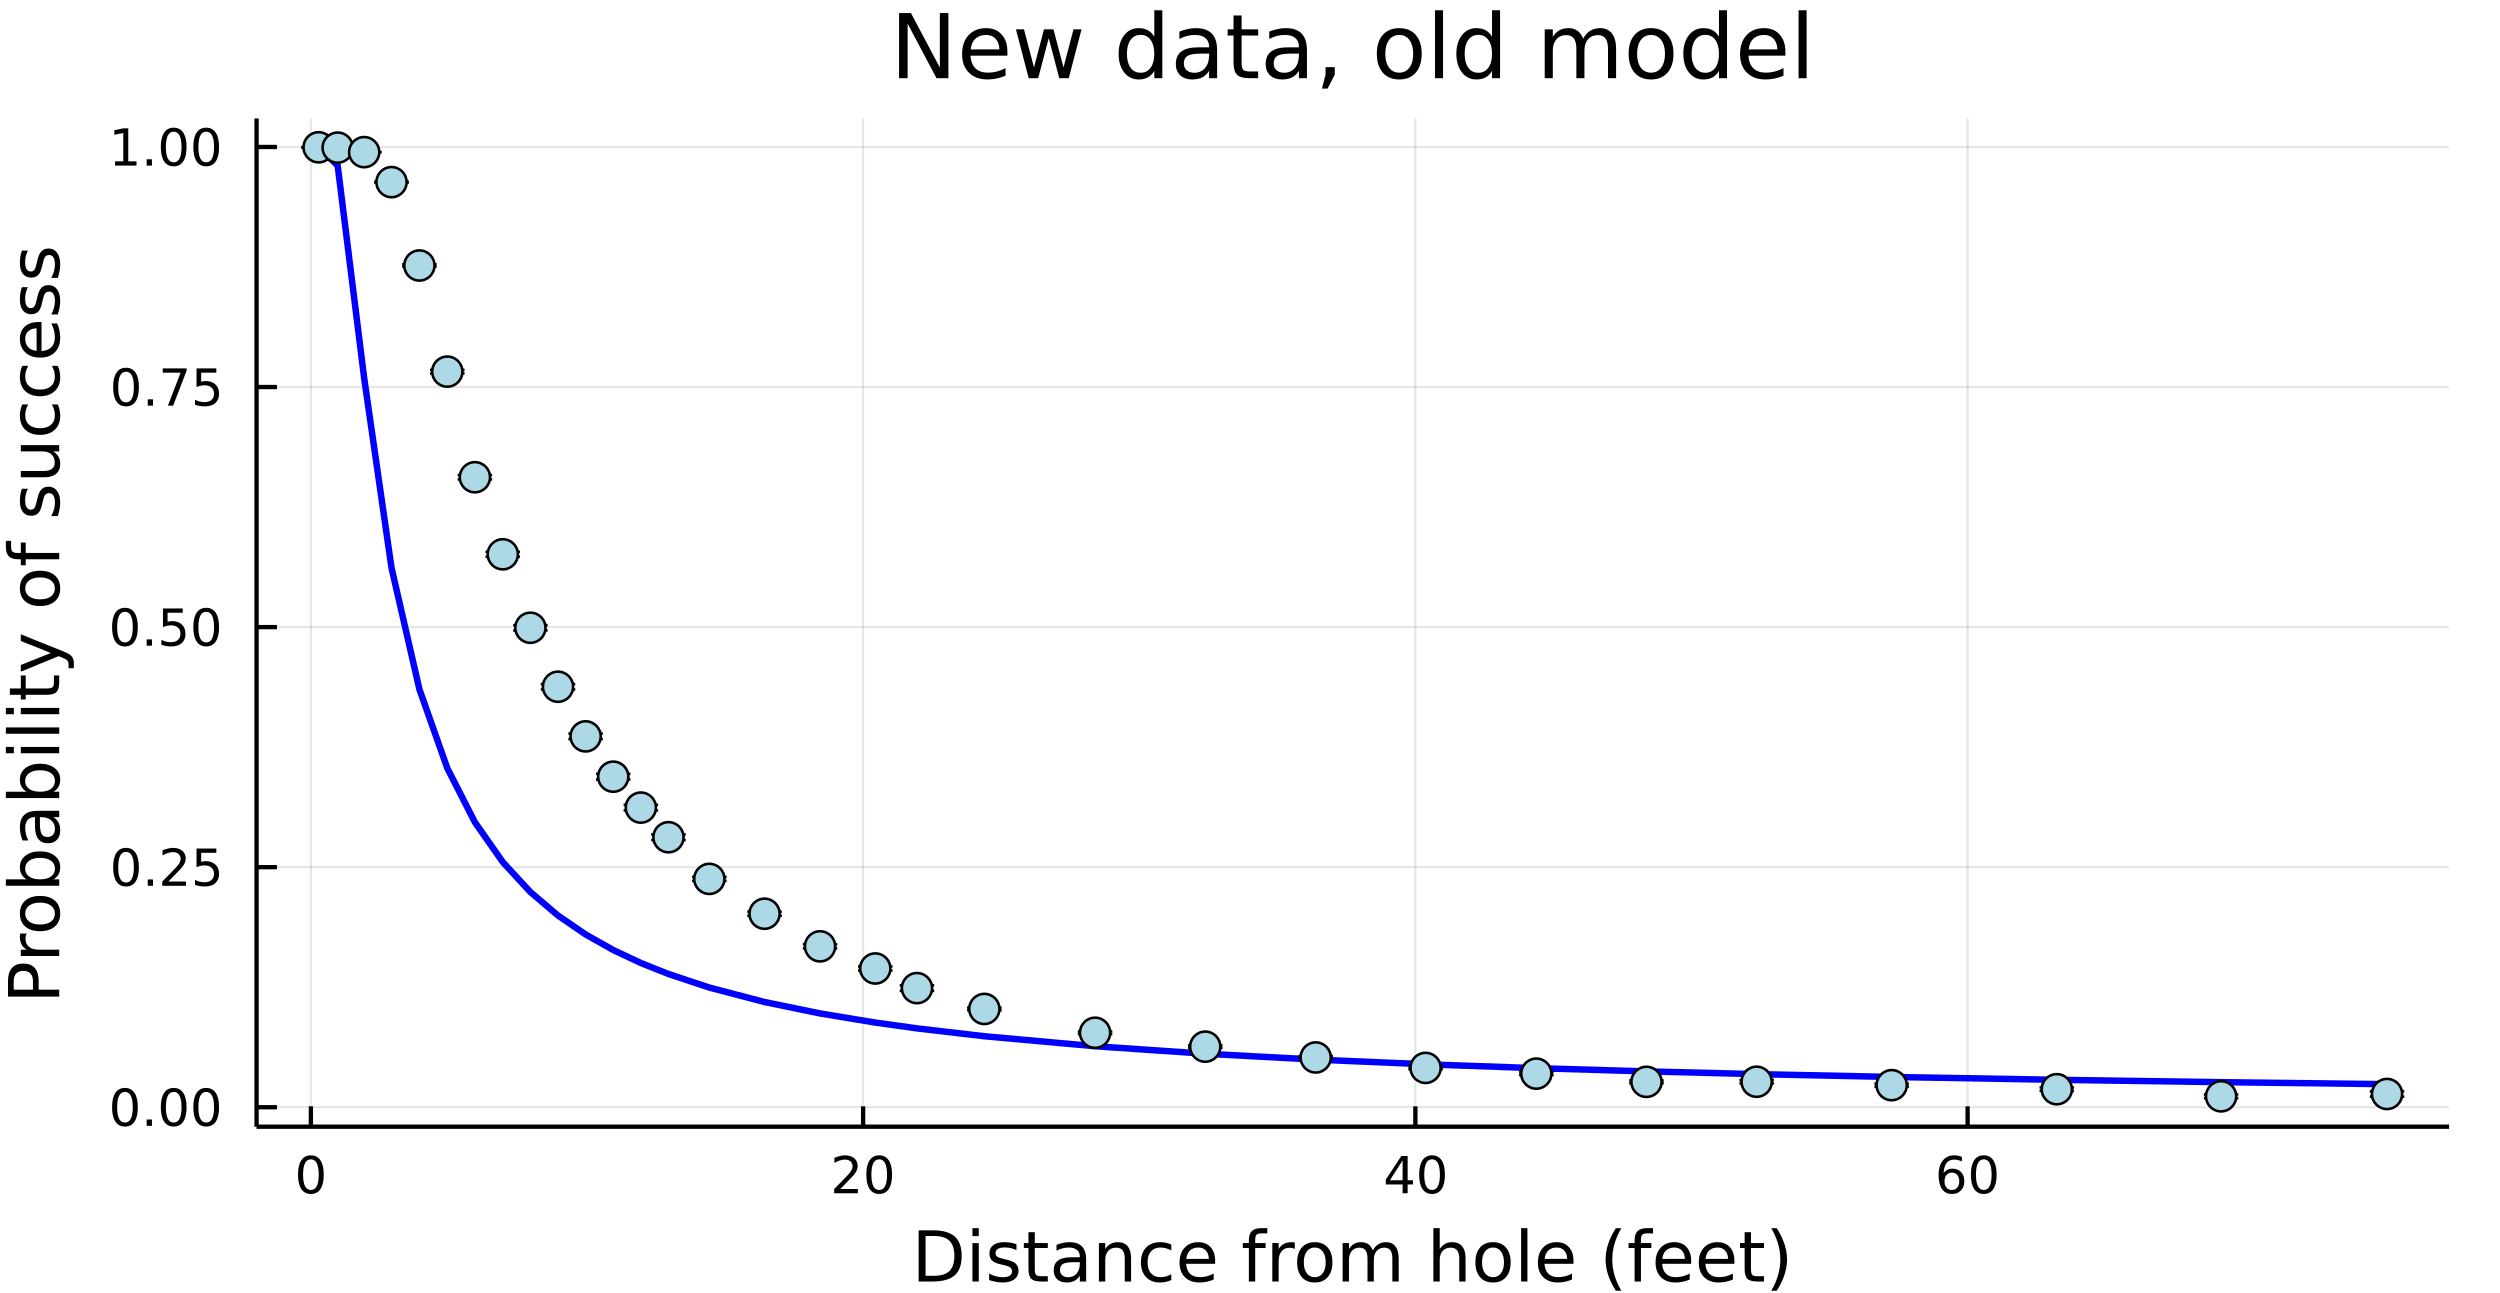 <?xml version="1.0" encoding="utf-8"?>
<svg xmlns="http://www.w3.org/2000/svg" xmlns:xlink="http://www.w3.org/1999/xlink" width="580" height="300" viewBox="0 0 2320 1200">
<rect x="0" y="0" width="2320" height="1200" fill="#808080" stroke="none"/>
<defs>
  <clipPath id="clip470">
    <rect x="0" y="0" width="2320" height="1200"/>
  </clipPath>
</defs>
<path clip-path="url(#clip470)" d="
M0 1200 L2320 1200 L2320 0 L0 0  Z
  " fill="#ffffff" fill-rule="evenodd" fill-opacity="1"/>
<defs>
  <clipPath id="clip471">
    <rect x="464" y="0" width="1625" height="1200"/>
  </clipPath>
</defs>
<path clip-path="url(#clip470)" d="
M238.091 1045.58 L2272.76 1045.58 L2272.76 109.916 L238.091 109.916  Z
  " fill="#ffffff" fill-rule="evenodd" fill-opacity="1"/>
<defs>
  <clipPath id="clip472">
    <rect x="238" y="109" width="2036" height="937"/>
  </clipPath>
</defs>
<polyline clip-path="url(#clip472)" style="stroke:#000000; stroke-linecap:butt; stroke-linejoin:round; stroke-width:2; stroke-opacity:0.1; fill:none" points="
  288.501,1045.58 288.501,109.916 
  "/>
<polyline clip-path="url(#clip472)" style="stroke:#000000; stroke-linecap:butt; stroke-linejoin:round; stroke-width:2; stroke-opacity:0.1; fill:none" points="
  800.981,1045.58 800.981,109.916 
  "/>
<polyline clip-path="url(#clip472)" style="stroke:#000000; stroke-linecap:butt; stroke-linejoin:round; stroke-width:2; stroke-opacity:0.1; fill:none" points="
  1313.46,1045.58 1313.46,109.916 
  "/>
<polyline clip-path="url(#clip472)" style="stroke:#000000; stroke-linecap:butt; stroke-linejoin:round; stroke-width:2; stroke-opacity:0.1; fill:none" points="
  1825.94,1045.58 1825.94,109.916 
  "/>
<polyline clip-path="url(#clip470)" style="stroke:#000000; stroke-linecap:butt; stroke-linejoin:round; stroke-width:4; stroke-opacity:1; fill:none" points="
  238.091,1045.58 2272.76,1045.58 
  "/>
<polyline clip-path="url(#clip470)" style="stroke:#000000; stroke-linecap:butt; stroke-linejoin:round; stroke-width:4; stroke-opacity:1; fill:none" points="
  288.501,1045.58 288.501,1026.68 
  "/>
<polyline clip-path="url(#clip470)" style="stroke:#000000; stroke-linecap:butt; stroke-linejoin:round; stroke-width:4; stroke-opacity:1; fill:none" points="
  800.981,1045.58 800.981,1026.68 
  "/>
<polyline clip-path="url(#clip470)" style="stroke:#000000; stroke-linecap:butt; stroke-linejoin:round; stroke-width:4; stroke-opacity:1; fill:none" points="
  1313.46,1045.58 1313.46,1026.68 
  "/>
<polyline clip-path="url(#clip470)" style="stroke:#000000; stroke-linecap:butt; stroke-linejoin:round; stroke-width:4; stroke-opacity:1; fill:none" points="
  1825.94,1045.58 1825.94,1026.68 
  "/>
<path clip-path="url(#clip470)" d="M288.501 1075.86 Q284.89 1075.86 283.061 1079.42 Q281.256 1082.96 281.256 1090.09 Q281.256 1097.2 283.061 1100.76 Q284.89 1104.3 288.501 1104.3 Q292.135 1104.3 293.941 1100.76 Q295.77 1097.2 295.77 1090.09 Q295.77 1082.96 293.941 1079.42 Q292.135 1075.86 288.501 1075.86 M288.501 1072.15 Q294.311 1072.15 297.367 1076.76 Q300.446 1081.34 300.446 1090.09 Q300.446 1098.82 297.367 1103.43 Q294.311 1108.01 288.501 1108.01 Q282.691 1108.01 279.612 1103.43 Q276.557 1098.82 276.557 1090.09 Q276.557 1081.34 279.612 1076.76 Q282.691 1072.15 288.501 1072.15 Z" fill="#000000" fill-rule="evenodd" fill-opacity="1" /><path clip-path="url(#clip470)" d="M779.755 1103.4 L796.074 1103.4 L796.074 1107.34 L774.13 1107.34 L774.13 1103.4 Q776.792 1100.65 781.375 1096.02 Q785.982 1091.36 787.162 1090.02 Q789.407 1087.5 790.287 1085.76 Q791.19 1084 791.19 1082.31 Q791.19 1079.56 789.245 1077.82 Q787.324 1076.09 784.222 1076.09 Q782.023 1076.09 779.57 1076.85 Q777.139 1077.62 774.361 1079.17 L774.361 1074.44 Q777.185 1073.31 779.639 1072.73 Q782.093 1072.15 784.13 1072.15 Q789.5 1072.15 792.694 1074.84 Q795.889 1077.52 795.889 1082.01 Q795.889 1084.14 795.079 1086.06 Q794.292 1087.96 792.185 1090.55 Q791.607 1091.23 788.505 1094.44 Q785.403 1097.64 779.755 1103.4 Z" fill="#000000" fill-rule="evenodd" fill-opacity="1" /><path clip-path="url(#clip470)" d="M815.889 1075.86 Q812.278 1075.86 810.449 1079.42 Q808.643 1082.96 808.643 1090.09 Q808.643 1097.2 810.449 1100.76 Q812.278 1104.3 815.889 1104.3 Q819.523 1104.3 821.329 1100.76 Q823.157 1097.2 823.157 1090.09 Q823.157 1082.96 821.329 1079.42 Q819.523 1075.86 815.889 1075.86 M815.889 1072.15 Q821.699 1072.15 824.755 1076.76 Q827.833 1081.34 827.833 1090.09 Q827.833 1098.82 824.755 1103.43 Q821.699 1108.01 815.889 1108.01 Q810.079 1108.01 807 1103.43 Q803.944 1098.82 803.944 1090.09 Q803.944 1081.34 807 1076.76 Q810.079 1072.15 815.889 1072.15 Z" fill="#000000" fill-rule="evenodd" fill-opacity="1" /><path clip-path="url(#clip470)" d="M1301.63 1076.85 L1289.83 1095.3 L1301.63 1095.3 L1301.63 1076.85 M1300.41 1072.78 L1306.29 1072.78 L1306.29 1095.3 L1311.22 1095.3 L1311.22 1099.19 L1306.29 1099.19 L1306.29 1107.34 L1301.63 1107.34 L1301.63 1099.19 L1286.03 1099.19 L1286.03 1094.68 L1300.41 1072.78 Z" fill="#000000" fill-rule="evenodd" fill-opacity="1" /><path clip-path="url(#clip470)" d="M1328.95 1075.86 Q1325.34 1075.86 1323.51 1079.42 Q1321.7 1082.96 1321.7 1090.09 Q1321.7 1097.2 1323.51 1100.76 Q1325.34 1104.3 1328.95 1104.3 Q1332.58 1104.3 1334.39 1100.76 Q1336.22 1097.2 1336.22 1090.09 Q1336.22 1082.96 1334.39 1079.42 Q1332.58 1075.86 1328.95 1075.86 M1328.95 1072.15 Q1334.76 1072.15 1337.81 1076.76 Q1340.89 1081.34 1340.89 1090.09 Q1340.89 1098.82 1337.81 1103.43 Q1334.76 1108.01 1328.95 1108.01 Q1323.14 1108.01 1320.06 1103.43 Q1317 1098.82 1317 1090.09 Q1317 1081.34 1320.06 1076.76 Q1323.14 1072.15 1328.95 1072.15 Z" fill="#000000" fill-rule="evenodd" fill-opacity="1" /><path clip-path="url(#clip470)" d="M1811.35 1088.19 Q1808.2 1088.19 1806.35 1090.35 Q1804.52 1092.5 1804.52 1096.25 Q1804.52 1099.98 1806.35 1102.15 Q1808.2 1104.3 1811.35 1104.3 Q1814.5 1104.3 1816.32 1102.15 Q1818.18 1099.98 1818.18 1096.25 Q1818.18 1092.5 1816.32 1090.35 Q1814.5 1088.19 1811.35 1088.19 M1820.63 1073.54 L1820.63 1077.8 Q1818.87 1076.97 1817.06 1076.53 Q1815.28 1076.09 1813.52 1076.09 Q1808.89 1076.09 1806.44 1079.21 Q1804.01 1082.34 1803.66 1088.66 Q1805.03 1086.64 1807.09 1085.58 Q1809.15 1084.49 1811.63 1084.49 Q1816.83 1084.49 1819.84 1087.66 Q1822.88 1090.81 1822.88 1096.25 Q1822.88 1101.57 1819.73 1104.79 Q1816.58 1108.01 1811.35 1108.01 Q1805.35 1108.01 1802.18 1103.43 Q1799.01 1098.82 1799.01 1090.09 Q1799.01 1081.9 1802.9 1077.04 Q1806.79 1072.15 1813.34 1072.15 Q1815.1 1072.15 1816.88 1072.5 Q1818.69 1072.85 1820.63 1073.54 Z" fill="#000000" fill-rule="evenodd" fill-opacity="1" /><path clip-path="url(#clip470)" d="M1840.93 1075.86 Q1837.32 1075.86 1835.49 1079.42 Q1833.69 1082.96 1833.69 1090.09 Q1833.69 1097.2 1835.49 1100.76 Q1837.32 1104.3 1840.93 1104.3 Q1844.56 1104.3 1846.37 1100.76 Q1848.2 1097.2 1848.2 1090.09 Q1848.2 1082.96 1846.37 1079.42 Q1844.56 1075.86 1840.93 1075.86 M1840.93 1072.15 Q1846.74 1072.15 1849.8 1076.76 Q1852.87 1081.34 1852.87 1090.09 Q1852.87 1098.82 1849.8 1103.43 Q1846.74 1108.01 1840.93 1108.01 Q1835.12 1108.01 1832.04 1103.43 Q1828.99 1098.82 1828.99 1090.09 Q1828.99 1081.34 1832.04 1076.76 Q1835.12 1072.15 1840.93 1072.15 Z" fill="#000000" fill-rule="evenodd" fill-opacity="1" /><path clip-path="url(#clip470)" d="M858.92 1147 L858.92 1183.96 L866.686 1183.96 Q876.521 1183.96 881.072 1179.5 Q885.655 1175.05 885.655 1165.43 Q885.655 1155.88 881.072 1151.46 Q876.521 1147 866.686 1147 L858.92 1147 M852.49 1141.72 L865.699 1141.72 Q879.513 1141.72 885.974 1147.48 Q892.435 1153.21 892.435 1165.43 Q892.435 1177.72 885.942 1183.48 Q879.449 1189.24 865.699 1189.24 L852.49 1189.24 L852.49 1141.72 Z" fill="#000000" fill-rule="evenodd" fill-opacity="1" /><path clip-path="url(#clip470)" d="M902.429 1153.59 L908.286 1153.59 L908.286 1189.24 L902.429 1189.24 L902.429 1153.59 M902.429 1139.72 L908.286 1139.72 L908.286 1147.13 L902.429 1147.13 L902.429 1139.72 Z" fill="#000000" fill-rule="evenodd" fill-opacity="1" /><path clip-path="url(#clip470)" d="M943.265 1154.64 L943.265 1160.18 Q940.782 1158.91 938.109 1158.27 Q935.435 1157.64 932.571 1157.64 Q928.21 1157.64 926.014 1158.97 Q923.85 1160.31 923.85 1162.98 Q923.85 1165.02 925.409 1166.2 Q926.969 1167.34 931.68 1168.39 L933.685 1168.84 Q939.923 1170.18 942.533 1172.63 Q945.175 1175.05 945.175 1179.41 Q945.175 1184.37 941.228 1187.27 Q937.313 1190.16 930.438 1190.16 Q927.574 1190.16 924.454 1189.59 Q921.367 1189.05 917.93 1187.94 L917.93 1181.89 Q921.176 1183.58 924.327 1184.43 Q927.478 1185.26 930.566 1185.26 Q934.703 1185.26 936.931 1183.86 Q939.159 1182.43 939.159 1179.85 Q939.159 1177.46 937.536 1176.19 Q935.945 1174.92 930.502 1173.74 L928.465 1173.26 Q923.022 1172.12 920.603 1169.76 Q918.184 1167.37 918.184 1163.24 Q918.184 1158.21 921.749 1155.47 Q925.314 1152.73 931.87 1152.73 Q935.117 1152.73 937.982 1153.21 Q940.846 1153.69 943.265 1154.64 Z" fill="#000000" fill-rule="evenodd" fill-opacity="1" /><path clip-path="url(#clip470)" d="M960.293 1143.47 L960.293 1153.59 L972.356 1153.59 L972.356 1158.14 L960.293 1158.14 L960.293 1177.5 Q960.293 1181.86 961.471 1183.1 Q962.681 1184.34 966.341 1184.34 L972.356 1184.34 L972.356 1189.24 L966.341 1189.24 Q959.561 1189.24 956.983 1186.73 Q954.405 1184.18 954.405 1177.5 L954.405 1158.14 L950.108 1158.14 L950.108 1153.59 L954.405 1153.59 L954.405 1143.47 L960.293 1143.47 Z" fill="#000000" fill-rule="evenodd" fill-opacity="1" /><path clip-path="url(#clip470)" d="M996.26 1171.32 Q989.162 1171.32 986.425 1172.94 Q983.687 1174.57 983.687 1178.48 Q983.687 1181.6 985.724 1183.45 Q987.793 1185.26 991.326 1185.26 Q996.196 1185.26 999.124 1181.83 Q1002.08 1178.36 1002.08 1172.63 L1002.08 1171.32 L996.26 1171.32 M1007.94 1168.9 L1007.94 1189.24 L1002.08 1189.24 L1002.08 1183.83 Q1000.08 1187.08 997.087 1188.64 Q994.095 1190.16 989.767 1190.16 Q984.292 1190.16 981.046 1187.11 Q977.831 1184.02 977.831 1178.86 Q977.831 1172.85 981.841 1169.79 Q985.884 1166.74 993.872 1166.74 L1002.08 1166.74 L1002.08 1166.17 Q1002.08 1162.12 999.411 1159.93 Q996.769 1157.7 991.963 1157.7 Q988.907 1157.7 986.011 1158.43 Q983.114 1159.16 980.441 1160.63 L980.441 1155.22 Q983.656 1153.98 986.679 1153.37 Q989.703 1152.73 992.568 1152.73 Q1000.3 1152.73 1004.12 1156.74 Q1007.94 1160.75 1007.94 1168.9 Z" fill="#000000" fill-rule="evenodd" fill-opacity="1" /><path clip-path="url(#clip470)" d="M1049.64 1167.72 L1049.64 1189.24 L1043.78 1189.24 L1043.78 1167.92 Q1043.78 1162.86 1041.81 1160.34 Q1039.83 1157.83 1035.89 1157.83 Q1031.14 1157.83 1028.41 1160.85 Q1025.67 1163.87 1025.67 1169.09 L1025.67 1189.24 L1019.78 1189.24 L1019.78 1153.59 L1025.67 1153.59 L1025.67 1159.13 Q1027.77 1155.92 1030.6 1154.33 Q1033.47 1152.73 1037.19 1152.73 Q1043.33 1152.73 1046.49 1156.55 Q1049.64 1160.34 1049.64 1167.72 Z" fill="#000000" fill-rule="evenodd" fill-opacity="1" /><path clip-path="url(#clip470)" d="M1086.97 1154.96 L1086.97 1160.44 Q1084.49 1159.07 1081.97 1158.4 Q1079.49 1157.7 1076.94 1157.7 Q1071.25 1157.7 1068.1 1161.33 Q1064.95 1164.92 1064.95 1171.45 Q1064.95 1177.97 1068.1 1181.6 Q1071.25 1185.2 1076.94 1185.2 Q1079.49 1185.2 1081.97 1184.53 Q1084.49 1183.83 1086.97 1182.46 L1086.97 1187.87 Q1084.52 1189.02 1081.88 1189.59 Q1079.27 1190.16 1076.31 1190.16 Q1068.26 1190.16 1063.51 1185.1 Q1058.77 1180.04 1058.77 1171.45 Q1058.77 1162.73 1063.55 1157.73 Q1068.35 1152.73 1076.69 1152.73 Q1079.4 1152.73 1081.97 1153.31 Q1084.55 1153.85 1086.97 1154.96 Z" fill="#000000" fill-rule="evenodd" fill-opacity="1" /><path clip-path="url(#clip470)" d="M1127.65 1169.95 L1127.65 1172.82 L1100.72 1172.82 Q1101.1 1178.86 1104.35 1182.05 Q1107.63 1185.2 1113.45 1185.2 Q1116.83 1185.2 1119.98 1184.37 Q1123.16 1183.54 1126.28 1181.89 L1126.28 1187.43 Q1123.13 1188.76 1119.82 1189.46 Q1116.51 1190.16 1113.1 1190.16 Q1104.57 1190.16 1099.58 1185.2 Q1094.61 1180.23 1094.61 1171.77 Q1094.61 1163.01 1099.32 1157.89 Q1104.06 1152.73 1112.08 1152.73 Q1119.28 1152.73 1123.45 1157.38 Q1127.65 1162 1127.65 1169.95 M1121.79 1168.23 Q1121.73 1163.43 1119.09 1160.56 Q1116.48 1157.7 1112.15 1157.7 Q1107.25 1157.7 1104.29 1160.47 Q1101.36 1163.24 1100.91 1168.27 L1121.79 1168.23 Z" fill="#000000" fill-rule="evenodd" fill-opacity="1" /><path clip-path="url(#clip470)" d="M1176.03 1139.72 L1176.03 1144.59 L1170.43 1144.59 Q1167.27 1144.59 1166.03 1145.86 Q1164.82 1147.13 1164.82 1150.44 L1164.82 1153.59 L1174.47 1153.59 L1174.47 1158.14 L1164.82 1158.14 L1164.82 1189.24 L1158.94 1189.24 L1158.94 1158.14 L1153.33 1158.14 L1153.33 1153.59 L1158.94 1153.59 L1158.94 1151.11 Q1158.94 1145.16 1161.7 1142.45 Q1164.47 1139.72 1170.49 1139.72 L1176.03 1139.72 Z" fill="#000000" fill-rule="evenodd" fill-opacity="1" /><path clip-path="url(#clip470)" d="M1201.59 1159.07 Q1200.6 1158.49 1199.42 1158.24 Q1198.28 1157.95 1196.87 1157.95 Q1191.91 1157.95 1189.24 1161.2 Q1186.59 1164.41 1186.59 1170.46 L1186.59 1189.24 L1180.71 1189.24 L1180.71 1153.59 L1186.59 1153.59 L1186.59 1159.13 Q1188.44 1155.88 1191.4 1154.33 Q1194.36 1152.73 1198.59 1152.73 Q1199.2 1152.73 1199.93 1152.83 Q1200.66 1152.89 1201.55 1153.05 L1201.59 1159.07 Z" fill="#000000" fill-rule="evenodd" fill-opacity="1" /><path clip-path="url(#clip470)" d="M1220.11 1157.7 Q1215.4 1157.7 1212.66 1161.39 Q1209.92 1165.05 1209.92 1171.45 Q1209.92 1177.85 1212.63 1181.54 Q1215.37 1185.2 1220.11 1185.2 Q1224.79 1185.2 1227.53 1181.51 Q1230.26 1177.81 1230.26 1171.45 Q1230.26 1165.12 1227.53 1161.42 Q1224.79 1157.7 1220.11 1157.7 M1220.11 1152.73 Q1227.75 1152.73 1232.11 1157.7 Q1236.47 1162.66 1236.47 1171.45 Q1236.47 1180.2 1232.11 1185.2 Q1227.75 1190.16 1220.11 1190.16 Q1212.44 1190.16 1208.08 1185.2 Q1203.75 1180.2 1203.75 1171.45 Q1203.75 1162.66 1208.08 1157.7 Q1212.44 1152.73 1220.11 1152.73 Z" fill="#000000" fill-rule="evenodd" fill-opacity="1" /><path clip-path="url(#clip470)" d="M1273.93 1160.44 Q1276.13 1156.49 1279.18 1154.61 Q1282.24 1152.73 1286.38 1152.73 Q1291.95 1152.73 1294.97 1156.65 Q1297.99 1160.53 1297.99 1167.72 L1297.99 1189.24 L1292.11 1189.24 L1292.11 1167.92 Q1292.11 1162.79 1290.29 1160.31 Q1288.48 1157.83 1284.75 1157.83 Q1280.2 1157.83 1277.56 1160.85 Q1274.92 1163.87 1274.92 1169.09 L1274.92 1189.24 L1269.03 1189.24 L1269.03 1167.92 Q1269.03 1162.76 1267.22 1160.31 Q1265.4 1157.83 1261.61 1157.83 Q1257.13 1157.83 1254.48 1160.88 Q1251.84 1163.91 1251.84 1169.09 L1251.84 1189.24 L1245.95 1189.24 L1245.95 1153.59 L1251.84 1153.59 L1251.84 1159.13 Q1253.85 1155.85 1256.65 1154.29 Q1259.45 1152.73 1263.3 1152.73 Q1267.18 1152.73 1269.89 1154.71 Q1272.63 1156.68 1273.93 1160.44 Z" fill="#000000" fill-rule="evenodd" fill-opacity="1" /><path clip-path="url(#clip470)" d="M1360.03 1167.72 L1360.03 1189.24 L1354.17 1189.24 L1354.17 1167.92 Q1354.17 1162.86 1352.2 1160.34 Q1350.22 1157.83 1346.28 1157.83 Q1341.54 1157.83 1338.8 1160.85 Q1336.06 1163.87 1336.06 1169.09 L1336.06 1189.24 L1330.17 1189.24 L1330.17 1139.72 L1336.06 1139.72 L1336.06 1159.13 Q1338.16 1155.92 1340.99 1154.33 Q1343.86 1152.73 1347.58 1152.73 Q1353.73 1152.73 1356.88 1156.55 Q1360.03 1160.34 1360.03 1167.72 Z" fill="#000000" fill-rule="evenodd" fill-opacity="1" /><path clip-path="url(#clip470)" d="M1385.52 1157.7 Q1380.81 1157.7 1378.07 1161.39 Q1375.34 1165.05 1375.34 1171.45 Q1375.34 1177.85 1378.04 1181.54 Q1380.78 1185.2 1385.52 1185.2 Q1390.2 1185.2 1392.94 1181.51 Q1395.68 1177.81 1395.68 1171.45 Q1395.68 1165.12 1392.94 1161.42 Q1390.2 1157.7 1385.52 1157.7 M1385.52 1152.73 Q1393.16 1152.73 1397.52 1157.7 Q1401.88 1162.66 1401.88 1171.45 Q1401.88 1180.2 1397.52 1185.2 Q1393.16 1190.16 1385.52 1190.16 Q1377.85 1190.16 1373.49 1185.2 Q1369.16 1180.2 1369.16 1171.45 Q1369.16 1162.66 1373.49 1157.7 Q1377.85 1152.73 1385.52 1152.73 Z" fill="#000000" fill-rule="evenodd" fill-opacity="1" /><path clip-path="url(#clip470)" d="M1411.59 1139.72 L1417.45 1139.72 L1417.45 1189.24 L1411.59 1189.24 L1411.59 1139.72 Z" fill="#000000" fill-rule="evenodd" fill-opacity="1" /><path clip-path="url(#clip470)" d="M1460.19 1169.95 L1460.19 1172.82 L1433.27 1172.82 Q1433.65 1178.86 1436.89 1182.05 Q1440.17 1185.2 1446 1185.2 Q1449.37 1185.2 1452.52 1184.37 Q1455.7 1183.54 1458.82 1181.89 L1458.82 1187.43 Q1455.67 1188.76 1452.36 1189.46 Q1449.05 1190.16 1445.65 1190.16 Q1437.12 1190.16 1432.12 1185.2 Q1427.15 1180.23 1427.15 1171.77 Q1427.15 1163.01 1431.86 1157.89 Q1436.61 1152.73 1444.63 1152.73 Q1451.82 1152.73 1455.99 1157.38 Q1460.19 1162 1460.19 1169.95 M1454.34 1168.23 Q1454.27 1163.43 1451.63 1160.56 Q1449.02 1157.7 1444.69 1157.7 Q1439.79 1157.7 1436.83 1160.47 Q1433.9 1163.24 1433.46 1168.27 L1454.34 1168.23 Z" fill="#000000" fill-rule="evenodd" fill-opacity="1" /><path clip-path="url(#clip470)" d="M1504.59 1139.78 Q1500.33 1147.1 1498.26 1154.26 Q1496.19 1161.42 1496.19 1168.78 Q1496.19 1176.13 1498.26 1183.35 Q1500.36 1190.55 1504.59 1197.83 L1499.5 1197.83 Q1494.73 1190.36 1492.34 1183.13 Q1489.98 1175.9 1489.98 1168.78 Q1489.98 1161.68 1492.34 1154.48 Q1494.69 1147.29 1499.5 1139.78 L1504.59 1139.78 Z" fill="#000000" fill-rule="evenodd" fill-opacity="1" /><path clip-path="url(#clip470)" d="M1534 1139.72 L1534 1144.59 L1528.4 1144.59 Q1525.25 1144.59 1524.01 1145.86 Q1522.8 1147.13 1522.8 1150.44 L1522.8 1153.59 L1532.44 1153.59 L1532.44 1158.14 L1522.8 1158.14 L1522.8 1189.24 L1516.91 1189.24 L1516.91 1158.14 L1511.31 1158.14 L1511.31 1153.59 L1516.91 1153.59 L1516.91 1151.11 Q1516.91 1145.16 1519.68 1142.45 Q1522.45 1139.72 1528.46 1139.72 L1534 1139.72 Z" fill="#000000" fill-rule="evenodd" fill-opacity="1" /><path clip-path="url(#clip470)" d="M1569.4 1169.95 L1569.4 1172.82 L1542.47 1172.82 Q1542.85 1178.86 1546.1 1182.05 Q1549.38 1185.2 1555.2 1185.2 Q1558.57 1185.2 1561.73 1184.37 Q1564.91 1183.54 1568.03 1181.89 L1568.03 1187.43 Q1564.88 1188.76 1561.57 1189.46 Q1558.26 1190.16 1554.85 1190.16 Q1546.32 1190.16 1541.32 1185.2 Q1536.36 1180.23 1536.36 1171.77 Q1536.36 1163.01 1541.07 1157.89 Q1545.81 1152.73 1553.83 1152.73 Q1561.03 1152.73 1565.19 1157.38 Q1569.4 1162 1569.4 1169.95 M1563.54 1168.23 Q1563.48 1163.43 1560.83 1160.56 Q1558.22 1157.7 1553.9 1157.7 Q1548.99 1157.7 1546.03 1160.47 Q1543.11 1163.24 1542.66 1168.27 L1563.54 1168.23 Z" fill="#000000" fill-rule="evenodd" fill-opacity="1" /><path clip-path="url(#clip470)" d="M1609.5 1169.95 L1609.5 1172.82 L1582.57 1172.82 Q1582.95 1178.86 1586.2 1182.05 Q1589.48 1185.2 1595.3 1185.2 Q1598.68 1185.2 1601.83 1184.37 Q1605.01 1183.54 1608.13 1181.89 L1608.13 1187.43 Q1604.98 1188.76 1601.67 1189.46 Q1598.36 1190.16 1594.95 1190.16 Q1586.42 1190.16 1581.43 1185.2 Q1576.46 1180.23 1576.46 1171.77 Q1576.46 1163.01 1581.17 1157.89 Q1585.92 1152.73 1593.94 1152.73 Q1601.13 1152.73 1605.3 1157.38 Q1609.5 1162 1609.5 1169.95 M1603.64 1168.23 Q1603.58 1163.43 1600.94 1160.56 Q1598.33 1157.7 1594 1157.7 Q1589.1 1157.7 1586.14 1160.47 Q1583.21 1163.24 1582.76 1168.27 L1603.64 1168.23 Z" fill="#000000" fill-rule="evenodd" fill-opacity="1" /><path clip-path="url(#clip470)" d="M1624.9 1143.47 L1624.9 1153.59 L1636.97 1153.59 L1636.97 1158.14 L1624.9 1158.14 L1624.9 1177.5 Q1624.9 1181.86 1626.08 1183.1 Q1627.29 1184.34 1630.95 1184.34 L1636.97 1184.34 L1636.97 1189.24 L1630.95 1189.24 Q1624.17 1189.24 1621.59 1186.73 Q1619.02 1184.18 1619.02 1177.5 L1619.02 1158.14 L1614.72 1158.14 L1614.72 1153.59 L1619.02 1153.59 L1619.02 1143.47 L1624.9 1143.47 Z" fill="#000000" fill-rule="evenodd" fill-opacity="1" /><path clip-path="url(#clip470)" d="M1643.75 1139.78 L1648.84 1139.78 Q1653.61 1147.29 1655.97 1154.48 Q1658.36 1161.68 1658.36 1168.78 Q1658.36 1175.9 1655.97 1183.13 Q1653.61 1190.36 1648.84 1197.83 L1643.75 1197.83 Q1647.98 1190.55 1650.05 1183.35 Q1652.15 1176.13 1652.15 1168.78 Q1652.15 1161.42 1650.05 1154.26 Q1647.98 1147.1 1643.75 1139.78 Z" fill="#000000" fill-rule="evenodd" fill-opacity="1" /><polyline clip-path="url(#clip472)" style="stroke:#000000; stroke-linecap:butt; stroke-linejoin:round; stroke-width:2; stroke-opacity:0.1; fill:none" points="
  238.091,1027.5 2272.76,1027.5 
  "/>
<polyline clip-path="url(#clip472)" style="stroke:#000000; stroke-linecap:butt; stroke-linejoin:round; stroke-width:2; stroke-opacity:0.1; fill:none" points="
  238.091,804.725 2272.76,804.725 
  "/>
<polyline clip-path="url(#clip472)" style="stroke:#000000; stroke-linecap:butt; stroke-linejoin:round; stroke-width:2; stroke-opacity:0.1; fill:none" points="
  238.091,581.949 2272.76,581.949 
  "/>
<polyline clip-path="url(#clip472)" style="stroke:#000000; stroke-linecap:butt; stroke-linejoin:round; stroke-width:2; stroke-opacity:0.1; fill:none" points="
  238.091,359.173 2272.76,359.173 
  "/>
<polyline clip-path="url(#clip472)" style="stroke:#000000; stroke-linecap:butt; stroke-linejoin:round; stroke-width:2; stroke-opacity:0.1; fill:none" points="
  238.091,136.397 2272.76,136.397 
  "/>
<polyline clip-path="url(#clip470)" style="stroke:#000000; stroke-linecap:butt; stroke-linejoin:round; stroke-width:4; stroke-opacity:1; fill:none" points="
  238.091,1045.58 238.091,109.916 
  "/>
<polyline clip-path="url(#clip470)" style="stroke:#000000; stroke-linecap:butt; stroke-linejoin:round; stroke-width:4; stroke-opacity:1; fill:none" points="
  238.091,1027.5 256.989,1027.5 
  "/>
<polyline clip-path="url(#clip470)" style="stroke:#000000; stroke-linecap:butt; stroke-linejoin:round; stroke-width:4; stroke-opacity:1; fill:none" points="
  238.091,804.725 256.989,804.725 
  "/>
<polyline clip-path="url(#clip470)" style="stroke:#000000; stroke-linecap:butt; stroke-linejoin:round; stroke-width:4; stroke-opacity:1; fill:none" points="
  238.091,581.949 256.989,581.949 
  "/>
<polyline clip-path="url(#clip470)" style="stroke:#000000; stroke-linecap:butt; stroke-linejoin:round; stroke-width:4; stroke-opacity:1; fill:none" points="
  238.091,359.173 256.989,359.173 
  "/>
<polyline clip-path="url(#clip470)" style="stroke:#000000; stroke-linecap:butt; stroke-linejoin:round; stroke-width:4; stroke-opacity:1; fill:none" points="
  238.091,136.397 256.989,136.397 
  "/>
<path clip-path="url(#clip470)" d="M115.954 1013.3 Q112.342 1013.3 110.514 1016.86 Q108.708 1020.41 108.708 1027.54 Q108.708 1034.64 110.514 1038.21 Q112.342 1041.75 115.954 1041.75 Q119.588 1041.75 121.393 1038.21 Q123.222 1034.64 123.222 1027.54 Q123.222 1020.41 121.393 1016.86 Q119.588 1013.3 115.954 1013.3 M115.954 1009.6 Q121.764 1009.6 124.819 1014.2 Q127.898 1018.79 127.898 1027.54 Q127.898 1036.26 124.819 1040.87 Q121.764 1045.45 115.954 1045.45 Q110.143 1045.45 107.065 1040.87 Q104.009 1036.26 104.009 1027.54 Q104.009 1018.79 107.065 1014.2 Q110.143 1009.6 115.954 1009.6 Z" fill="#000000" fill-rule="evenodd" fill-opacity="1" /><path clip-path="url(#clip470)" d="M136.115 1038.9 L141 1038.9 L141 1044.78 L136.115 1044.78 L136.115 1038.9 Z" fill="#000000" fill-rule="evenodd" fill-opacity="1" /><path clip-path="url(#clip470)" d="M161.185 1013.3 Q157.574 1013.3 155.745 1016.86 Q153.939 1020.41 153.939 1027.54 Q153.939 1034.64 155.745 1038.21 Q157.574 1041.75 161.185 1041.75 Q164.819 1041.75 166.625 1038.21 Q168.453 1034.64 168.453 1027.54 Q168.453 1020.41 166.625 1016.86 Q164.819 1013.3 161.185 1013.3 M161.185 1009.6 Q166.995 1009.6 170.05 1014.2 Q173.129 1018.79 173.129 1027.54 Q173.129 1036.26 170.05 1040.87 Q166.995 1045.45 161.185 1045.45 Q155.375 1045.45 152.296 1040.87 Q149.24 1036.26 149.24 1027.54 Q149.24 1018.79 152.296 1014.2 Q155.375 1009.6 161.185 1009.6 Z" fill="#000000" fill-rule="evenodd" fill-opacity="1" /><path clip-path="url(#clip470)" d="M191.347 1013.3 Q187.736 1013.3 185.907 1016.86 Q184.101 1020.41 184.101 1027.54 Q184.101 1034.64 185.907 1038.21 Q187.736 1041.75 191.347 1041.75 Q194.981 1041.75 196.786 1038.21 Q198.615 1034.64 198.615 1027.54 Q198.615 1020.41 196.786 1016.86 Q194.981 1013.3 191.347 1013.3 M191.347 1009.6 Q197.157 1009.6 200.212 1014.2 Q203.291 1018.79 203.291 1027.54 Q203.291 1036.26 200.212 1040.87 Q197.157 1045.45 191.347 1045.45 Q185.536 1045.45 182.458 1040.87 Q179.402 1036.26 179.402 1027.54 Q179.402 1018.79 182.458 1014.2 Q185.536 1009.6 191.347 1009.6 Z" fill="#000000" fill-rule="evenodd" fill-opacity="1" /><path clip-path="url(#clip470)" d="M116.949 790.524 Q113.338 790.524 111.509 794.089 Q109.704 797.63 109.704 804.76 Q109.704 811.866 111.509 815.431 Q113.338 818.973 116.949 818.973 Q120.583 818.973 122.389 815.431 Q124.217 811.866 124.217 804.76 Q124.217 797.63 122.389 794.089 Q120.583 790.524 116.949 790.524 M116.949 786.82 Q122.759 786.82 125.815 791.427 Q128.893 796.01 128.893 804.76 Q128.893 813.487 125.815 818.093 Q122.759 822.677 116.949 822.677 Q111.139 822.677 108.06 818.093 Q105.004 813.487 105.004 804.76 Q105.004 796.01 108.06 791.427 Q111.139 786.82 116.949 786.82 Z" fill="#000000" fill-rule="evenodd" fill-opacity="1" /><path clip-path="url(#clip470)" d="M137.111 816.126 L141.995 816.126 L141.995 822.005 L137.111 822.005 L137.111 816.126 Z" fill="#000000" fill-rule="evenodd" fill-opacity="1" /><path clip-path="url(#clip470)" d="M156.208 818.07 L172.527 818.07 L172.527 822.005 L150.583 822.005 L150.583 818.07 Q153.245 815.315 157.828 810.686 Q162.435 806.033 163.615 804.691 Q165.861 802.167 166.74 800.431 Q167.643 798.672 167.643 796.982 Q167.643 794.228 165.699 792.492 Q163.777 790.755 160.675 790.755 Q158.476 790.755 156.023 791.519 Q153.592 792.283 150.814 793.834 L150.814 789.112 Q153.638 787.978 156.092 787.399 Q158.546 786.82 160.583 786.82 Q165.953 786.82 169.148 789.505 Q172.342 792.191 172.342 796.681 Q172.342 798.811 171.532 800.732 Q170.745 802.63 168.638 805.223 Q168.06 805.894 164.958 809.112 Q161.856 812.306 156.208 818.07 Z" fill="#000000" fill-rule="evenodd" fill-opacity="1" /><path clip-path="url(#clip470)" d="M182.388 787.445 L200.745 787.445 L200.745 791.38 L186.671 791.38 L186.671 799.853 Q187.689 799.505 188.708 799.343 Q189.726 799.158 190.745 799.158 Q196.532 799.158 199.911 802.329 Q203.291 805.501 203.291 810.917 Q203.291 816.496 199.819 819.598 Q196.347 822.677 190.027 822.677 Q187.851 822.677 185.583 822.306 Q183.337 821.936 180.93 821.195 L180.93 816.496 Q183.013 817.63 185.236 818.186 Q187.458 818.741 189.935 818.741 Q193.939 818.741 196.277 816.635 Q198.615 814.528 198.615 810.917 Q198.615 807.306 196.277 805.2 Q193.939 803.093 189.935 803.093 Q188.06 803.093 186.185 803.51 Q184.333 803.927 182.388 804.806 L182.388 787.445 Z" fill="#000000" fill-rule="evenodd" fill-opacity="1" /><path clip-path="url(#clip470)" d="M115.954 567.748 Q112.342 567.748 110.514 571.313 Q108.708 574.854 108.708 581.984 Q108.708 589.09 110.514 592.655 Q112.342 596.197 115.954 596.197 Q119.588 596.197 121.393 592.655 Q123.222 589.09 123.222 581.984 Q123.222 574.854 121.393 571.313 Q119.588 567.748 115.954 567.748 M115.954 564.044 Q121.764 564.044 124.819 568.651 Q127.898 573.234 127.898 581.984 Q127.898 590.711 124.819 595.317 Q121.764 599.901 115.954 599.901 Q110.143 599.901 107.065 595.317 Q104.009 590.711 104.009 581.984 Q104.009 573.234 107.065 568.651 Q110.143 564.044 115.954 564.044 Z" fill="#000000" fill-rule="evenodd" fill-opacity="1" /><path clip-path="url(#clip470)" d="M136.115 593.35 L141 593.35 L141 599.229 L136.115 599.229 L136.115 593.35 Z" fill="#000000" fill-rule="evenodd" fill-opacity="1" /><path clip-path="url(#clip470)" d="M151.231 564.669 L169.587 564.669 L169.587 568.604 L155.513 568.604 L155.513 577.077 Q156.532 576.729 157.551 576.567 Q158.569 576.382 159.588 576.382 Q165.375 576.382 168.754 579.553 Q172.134 582.725 172.134 588.141 Q172.134 593.72 168.662 596.822 Q165.189 599.901 158.87 599.901 Q156.694 599.901 154.426 599.53 Q152.18 599.16 149.773 598.419 L149.773 593.72 Q151.856 594.854 154.078 595.41 Q156.301 595.965 158.777 595.965 Q162.782 595.965 165.12 593.859 Q167.458 591.752 167.458 588.141 Q167.458 584.53 165.12 582.424 Q162.782 580.317 158.777 580.317 Q156.902 580.317 155.027 580.734 Q153.176 581.151 151.231 582.03 L151.231 564.669 Z" fill="#000000" fill-rule="evenodd" fill-opacity="1" /><path clip-path="url(#clip470)" d="M191.347 567.748 Q187.736 567.748 185.907 571.313 Q184.101 574.854 184.101 581.984 Q184.101 589.09 185.907 592.655 Q187.736 596.197 191.347 596.197 Q194.981 596.197 196.786 592.655 Q198.615 589.09 198.615 581.984 Q198.615 574.854 196.786 571.313 Q194.981 567.748 191.347 567.748 M191.347 564.044 Q197.157 564.044 200.212 568.651 Q203.291 573.234 203.291 581.984 Q203.291 590.711 200.212 595.317 Q197.157 599.901 191.347 599.901 Q185.536 599.901 182.458 595.317 Q179.402 590.711 179.402 581.984 Q179.402 573.234 182.458 568.651 Q185.536 564.044 191.347 564.044 Z" fill="#000000" fill-rule="evenodd" fill-opacity="1" /><path clip-path="url(#clip470)" d="M116.949 344.972 Q113.338 344.972 111.509 348.537 Q109.704 352.078 109.704 359.208 Q109.704 366.314 111.509 369.879 Q113.338 373.421 116.949 373.421 Q120.583 373.421 122.389 369.879 Q124.217 366.314 124.217 359.208 Q124.217 352.078 122.389 348.537 Q120.583 344.972 116.949 344.972 M116.949 341.268 Q122.759 341.268 125.815 345.875 Q128.893 350.458 128.893 359.208 Q128.893 367.935 125.815 372.541 Q122.759 377.125 116.949 377.125 Q111.139 377.125 108.06 372.541 Q105.004 367.935 105.004 359.208 Q105.004 350.458 108.06 345.875 Q111.139 341.268 116.949 341.268 Z" fill="#000000" fill-rule="evenodd" fill-opacity="1" /><path clip-path="url(#clip470)" d="M137.111 370.574 L141.995 370.574 L141.995 376.453 L137.111 376.453 L137.111 370.574 Z" fill="#000000" fill-rule="evenodd" fill-opacity="1" /><path clip-path="url(#clip470)" d="M151 341.893 L173.222 341.893 L173.222 343.884 L160.675 376.453 L155.791 376.453 L167.597 345.828 L151 345.828 L151 341.893 Z" fill="#000000" fill-rule="evenodd" fill-opacity="1" /><path clip-path="url(#clip470)" d="M182.388 341.893 L200.745 341.893 L200.745 345.828 L186.671 345.828 L186.671 354.301 Q187.689 353.953 188.708 353.791 Q189.726 353.606 190.745 353.606 Q196.532 353.606 199.911 356.777 Q203.291 359.949 203.291 365.365 Q203.291 370.944 199.819 374.046 Q196.347 377.125 190.027 377.125 Q187.851 377.125 185.583 376.754 Q183.337 376.384 180.93 375.643 L180.93 370.944 Q183.013 372.078 185.236 372.634 Q187.458 373.189 189.935 373.189 Q193.939 373.189 196.277 371.083 Q198.615 368.976 198.615 365.365 Q198.615 361.754 196.277 359.648 Q193.939 357.541 189.935 357.541 Q188.06 357.541 186.185 357.958 Q184.333 358.375 182.388 359.254 L182.388 341.893 Z" fill="#000000" fill-rule="evenodd" fill-opacity="1" /><path clip-path="url(#clip470)" d="M106.764 149.742 L114.403 149.742 L114.403 123.376 L106.092 125.043 L106.092 120.784 L114.356 119.117 L119.032 119.117 L119.032 149.742 L126.671 149.742 L126.671 153.677 L106.764 153.677 L106.764 149.742 Z" fill="#000000" fill-rule="evenodd" fill-opacity="1" /><path clip-path="url(#clip470)" d="M136.115 147.798 L141 147.798 L141 153.677 L136.115 153.677 L136.115 147.798 Z" fill="#000000" fill-rule="evenodd" fill-opacity="1" /><path clip-path="url(#clip470)" d="M161.185 122.196 Q157.574 122.196 155.745 125.761 Q153.939 129.302 153.939 136.432 Q153.939 143.538 155.745 147.103 Q157.574 150.645 161.185 150.645 Q164.819 150.645 166.625 147.103 Q168.453 143.538 168.453 136.432 Q168.453 129.302 166.625 125.761 Q164.819 122.196 161.185 122.196 M161.185 118.492 Q166.995 118.492 170.05 123.099 Q173.129 127.682 173.129 136.432 Q173.129 145.159 170.05 149.765 Q166.995 154.349 161.185 154.349 Q155.375 154.349 152.296 149.765 Q149.24 145.159 149.24 136.432 Q149.24 127.682 152.296 123.099 Q155.375 118.492 161.185 118.492 Z" fill="#000000" fill-rule="evenodd" fill-opacity="1" /><path clip-path="url(#clip470)" d="M191.347 122.196 Q187.736 122.196 185.907 125.761 Q184.101 129.302 184.101 136.432 Q184.101 143.538 185.907 147.103 Q187.736 150.645 191.347 150.645 Q194.981 150.645 196.786 147.103 Q198.615 143.538 198.615 136.432 Q198.615 129.302 196.786 125.761 Q194.981 122.196 191.347 122.196 M191.347 118.492 Q197.157 118.492 200.212 123.099 Q203.291 127.682 203.291 136.432 Q203.291 145.159 200.212 149.765 Q197.157 154.349 191.347 154.349 Q185.536 154.349 182.458 149.765 Q179.402 145.159 179.402 136.432 Q179.402 127.682 182.458 123.099 Q185.536 118.492 191.347 118.492 Z" fill="#000000" fill-rule="evenodd" fill-opacity="1" /><path clip-path="url(#clip470)" d="M12.717 918.439 L30.573 918.439 L30.573 910.355 Q30.573 905.867 28.249 903.416 Q25.925 900.965 21.629 900.965 Q17.364 900.965 15.04 903.416 Q12.717 905.867 12.717 910.355 L12.717 918.439 M7.433 924.869 L7.433 910.355 Q7.433 902.366 11.062 898.292 Q14.658 894.186 21.629 894.186 Q28.663 894.186 32.259 898.292 Q35.856 902.366 35.856 910.355 L35.856 918.439 L54.953 918.439 L54.953 924.869 L7.433 924.869 Z" fill="#000000" fill-rule="evenodd" fill-opacity="1" /><path clip-path="url(#clip470)" d="M24.78 866.304 Q24.207 867.291 23.952 868.468 Q23.666 869.614 23.666 871.015 Q23.666 875.98 26.912 878.654 Q30.127 881.295 36.174 881.295 L54.953 881.295 L54.953 887.184 L19.305 887.184 L19.305 881.295 L24.843 881.295 Q21.597 879.449 20.037 876.489 Q18.446 873.529 18.446 869.296 Q18.446 868.691 18.541 867.959 Q18.605 867.227 18.764 866.336 L24.78 866.304 Z" fill="#000000" fill-rule="evenodd" fill-opacity="1" /><path clip-path="url(#clip470)" d="M23.411 847.78 Q23.411 852.491 27.103 855.228 Q30.763 857.965 37.161 857.965 Q43.559 857.965 47.251 855.26 Q50.911 852.522 50.911 847.78 Q50.911 843.101 47.219 840.364 Q43.527 837.627 37.161 837.627 Q30.827 837.627 27.135 840.364 Q23.411 843.101 23.411 847.78 M18.446 847.78 Q18.446 840.141 23.411 835.781 Q28.376 831.42 37.161 831.42 Q45.914 831.42 50.911 835.781 Q55.876 840.141 55.876 847.78 Q55.876 855.451 50.911 859.811 Q45.914 864.14 37.161 864.14 Q28.376 864.14 23.411 859.811 Q18.446 855.451 18.446 847.78 Z" fill="#000000" fill-rule="evenodd" fill-opacity="1" /><path clip-path="url(#clip470)" d="M37.161 796.122 Q30.7 796.122 27.04 798.796 Q23.347 801.438 23.347 806.085 Q23.347 810.732 27.04 813.405 Q30.7 816.047 37.161 816.047 Q43.622 816.047 47.314 813.405 Q50.975 810.732 50.975 806.085 Q50.975 801.438 47.314 798.796 Q43.622 796.122 37.161 796.122 M24.716 816.047 Q21.533 814.201 20.005 811.4 Q18.446 808.567 18.446 804.652 Q18.446 798.159 23.602 794.117 Q28.758 790.043 37.161 790.043 Q45.564 790.043 50.72 794.117 Q55.876 798.159 55.876 804.652 Q55.876 808.567 54.348 811.4 Q52.789 814.201 49.606 816.047 L54.953 816.047 L54.953 821.935 L5.428 821.935 L5.428 816.047 L24.716 816.047 Z" fill="#000000" fill-rule="evenodd" fill-opacity="1" /><path clip-path="url(#clip470)" d="M37.034 764.135 Q37.034 771.232 38.657 773.97 Q40.28 776.707 44.195 776.707 Q47.314 776.707 49.16 774.67 Q50.975 772.601 50.975 769.068 Q50.975 764.198 47.537 761.27 Q44.068 758.31 38.339 758.31 L37.034 758.31 L37.034 764.135 M34.615 752.453 L54.953 752.453 L54.953 758.31 L49.542 758.31 Q52.789 760.315 54.348 763.307 Q55.876 766.299 55.876 770.628 Q55.876 776.102 52.821 779.349 Q49.733 782.563 44.577 782.563 Q38.561 782.563 35.506 778.553 Q32.45 774.511 32.45 766.522 L32.45 758.31 L31.877 758.31 Q27.835 758.31 25.639 760.984 Q23.411 763.625 23.411 768.431 Q23.411 771.487 24.143 774.383 Q24.875 777.28 26.339 779.953 L20.928 779.953 Q19.687 776.739 19.082 773.715 Q18.446 770.691 18.446 767.827 Q18.446 760.092 22.456 756.273 Q26.467 752.453 34.615 752.453 Z" fill="#000000" fill-rule="evenodd" fill-opacity="1" /><path clip-path="url(#clip470)" d="M37.161 714.8 Q30.7 714.8 27.04 717.474 Q23.347 720.116 23.347 724.763 Q23.347 729.41 27.04 732.083 Q30.7 734.725 37.161 734.725 Q43.622 734.725 47.314 732.083 Q50.975 729.41 50.975 724.763 Q50.975 720.116 47.314 717.474 Q43.622 714.8 37.161 714.8 M24.716 734.725 Q21.533 732.879 20.005 730.078 Q18.446 727.245 18.446 723.33 Q18.446 716.837 23.602 712.795 Q28.758 708.721 37.161 708.721 Q45.564 708.721 50.72 712.795 Q55.876 716.837 55.876 723.33 Q55.876 727.245 54.348 730.078 Q52.789 732.879 49.606 734.725 L54.953 734.725 L54.953 740.613 L5.428 740.613 L5.428 734.725 L24.716 734.725 Z" fill="#000000" fill-rule="evenodd" fill-opacity="1" /><path clip-path="url(#clip470)" d="M19.305 699.013 L19.305 693.157 L54.953 693.157 L54.953 699.013 L19.305 699.013 M5.428 699.013 L5.428 693.157 L12.844 693.157 L12.844 699.013 L5.428 699.013 Z" fill="#000000" fill-rule="evenodd" fill-opacity="1" /><path clip-path="url(#clip470)" d="M5.428 680.903 L5.428 675.046 L54.953 675.046 L54.953 680.903 L5.428 680.903 Z" fill="#000000" fill-rule="evenodd" fill-opacity="1" /><path clip-path="url(#clip470)" d="M19.305 662.793 L19.305 656.936 L54.953 656.936 L54.953 662.793 L19.305 662.793 M5.428 662.793 L5.428 656.936 L12.844 656.936 L12.844 662.793 L5.428 662.793 Z" fill="#000000" fill-rule="evenodd" fill-opacity="1" /><path clip-path="url(#clip470)" d="M9.184 638.889 L19.305 638.889 L19.305 626.826 L23.857 626.826 L23.857 638.889 L43.208 638.889 Q47.569 638.889 48.81 637.712 Q50.051 636.502 50.051 632.842 L50.051 626.826 L54.953 626.826 L54.953 632.842 Q54.953 639.621 52.439 642.199 Q49.892 644.778 43.208 644.778 L23.857 644.778 L23.857 649.074 L19.305 649.074 L19.305 644.778 L9.184 644.778 L9.184 638.889 Z" fill="#000000" fill-rule="evenodd" fill-opacity="1" /><path clip-path="url(#clip470)" d="M58.263 604.292 Q64.629 606.774 66.57 609.13 Q68.512 611.485 68.512 615.432 L68.512 620.11 L63.611 620.11 L63.611 616.673 Q63.611 614.254 62.465 612.917 Q61.319 611.58 57.054 609.957 L54.38 608.907 L19.305 623.325 L19.305 617.119 L47.187 605.979 L19.305 594.839 L19.305 588.632 L58.263 604.292 Z" fill="#000000" fill-rule="evenodd" fill-opacity="1" /><path clip-path="url(#clip470)" d="M23.411 546.014 Q23.411 550.724 27.103 553.462 Q30.763 556.199 37.161 556.199 Q43.559 556.199 47.251 553.493 Q50.911 550.756 50.911 546.014 Q50.911 541.335 47.219 538.598 Q43.527 535.86 37.161 535.86 Q30.827 535.86 27.135 538.598 Q23.411 541.335 23.411 546.014 M18.446 546.014 Q18.446 538.375 23.411 534.014 Q28.376 529.654 37.161 529.654 Q45.914 529.654 50.911 534.014 Q55.876 538.375 55.876 546.014 Q55.876 553.684 50.911 558.045 Q45.914 562.373 37.161 562.373 Q28.376 562.373 23.411 558.045 Q18.446 553.684 18.446 546.014 Z" fill="#000000" fill-rule="evenodd" fill-opacity="1" /><path clip-path="url(#clip470)" d="M5.428 501.899 L10.298 501.899 L10.298 507.501 Q10.298 510.652 11.571 511.893 Q12.844 513.103 16.154 513.103 L19.305 513.103 L19.305 503.459 L23.857 503.459 L23.857 513.103 L54.953 513.103 L54.953 518.991 L23.857 518.991 L23.857 524.593 L19.305 524.593 L19.305 518.991 L16.823 518.991 Q10.871 518.991 8.165 516.222 Q5.428 513.453 5.428 507.437 L5.428 501.899 Z" fill="#000000" fill-rule="evenodd" fill-opacity="1" /><path clip-path="url(#clip470)" d="M20.355 453.552 L25.894 453.552 Q24.62 456.034 23.984 458.708 Q23.347 461.382 23.347 464.246 Q23.347 468.607 24.684 470.803 Q26.021 472.967 28.695 472.967 Q30.732 472.967 31.909 471.408 Q33.055 469.848 34.105 465.137 L34.551 463.132 Q35.888 456.894 38.339 454.284 Q40.758 451.642 45.118 451.642 Q50.083 451.642 52.98 455.589 Q55.876 459.504 55.876 466.379 Q55.876 469.243 55.303 472.362 Q54.762 475.45 53.648 478.887 L47.601 478.887 Q49.288 475.641 50.147 472.49 Q50.975 469.339 50.975 466.251 Q50.975 462.114 49.574 459.886 Q48.142 457.658 45.564 457.658 Q43.177 457.658 41.903 459.281 Q40.63 460.872 39.453 466.315 L38.975 468.352 Q37.829 473.795 35.474 476.214 Q33.087 478.633 28.949 478.633 Q23.92 478.633 21.183 475.068 Q18.446 471.503 18.446 464.946 Q18.446 461.7 18.923 458.835 Q19.401 455.971 20.355 453.552 Z" fill="#000000" fill-rule="evenodd" fill-opacity="1" /><path clip-path="url(#clip470)" d="M40.885 442.921 L19.305 442.921 L19.305 437.065 L40.662 437.065 Q45.723 437.065 48.269 435.091 Q50.784 433.118 50.784 429.171 Q50.784 424.429 47.76 421.691 Q44.736 418.922 39.516 418.922 L19.305 418.922 L19.305 413.066 L54.953 413.066 L54.953 418.922 L49.479 418.922 Q52.725 421.055 54.317 423.888 Q55.876 426.688 55.876 430.412 Q55.876 436.555 52.057 439.738 Q48.237 442.921 40.885 442.921 M18.446 428.184 L18.446 428.184 Z" fill="#000000" fill-rule="evenodd" fill-opacity="1" /><path clip-path="url(#clip470)" d="M20.674 375.349 L26.148 375.349 Q24.78 377.832 24.111 380.346 Q23.411 382.829 23.411 385.375 Q23.411 391.072 27.04 394.223 Q30.636 397.374 37.161 397.374 Q43.686 397.374 47.314 394.223 Q50.911 391.072 50.911 385.375 Q50.911 382.829 50.242 380.346 Q49.542 377.832 48.174 375.349 L53.584 375.349 Q54.73 377.8 55.303 380.442 Q55.876 383.052 55.876 386.012 Q55.876 394.064 50.815 398.807 Q45.755 403.549 37.161 403.549 Q28.44 403.549 23.443 398.775 Q18.446 393.969 18.446 385.63 Q18.446 382.924 19.019 380.346 Q19.56 377.768 20.674 375.349 Z" fill="#000000" fill-rule="evenodd" fill-opacity="1" /><path clip-path="url(#clip470)" d="M20.674 339.51 L26.148 339.51 Q24.78 341.993 24.111 344.507 Q23.411 346.99 23.411 349.536 Q23.411 355.233 27.04 358.384 Q30.636 361.535 37.161 361.535 Q43.686 361.535 47.314 358.384 Q50.911 355.233 50.911 349.536 Q50.911 346.99 50.242 344.507 Q49.542 341.993 48.174 339.51 L53.584 339.51 Q54.73 341.961 55.303 344.603 Q55.876 347.213 55.876 350.173 Q55.876 358.225 50.815 362.968 Q45.755 367.71 37.161 367.71 Q28.44 367.71 23.443 362.936 Q18.446 358.13 18.446 349.791 Q18.446 347.085 19.019 344.507 Q19.56 341.929 20.674 339.51 Z" fill="#000000" fill-rule="evenodd" fill-opacity="1" /><path clip-path="url(#clip470)" d="M35.665 298.833 L38.53 298.833 L38.53 325.76 Q44.577 325.378 47.76 322.132 Q50.911 318.853 50.911 313.029 Q50.911 309.655 50.083 306.504 Q49.256 303.321 47.601 300.202 L53.139 300.202 Q54.476 303.353 55.176 306.663 Q55.876 309.973 55.876 313.379 Q55.876 321.909 50.911 326.906 Q45.946 331.871 37.479 331.871 Q28.726 331.871 23.602 327.161 Q18.446 322.418 18.446 314.397 Q18.446 307.204 23.093 303.035 Q27.708 298.833 35.665 298.833 M33.946 304.69 Q29.14 304.753 26.276 307.395 Q23.411 310.005 23.411 314.334 Q23.411 319.235 26.18 322.195 Q28.949 325.124 33.978 325.569 L33.946 304.69 Z" fill="#000000" fill-rule="evenodd" fill-opacity="1" /><path clip-path="url(#clip470)" d="M20.355 266.495 L25.894 266.495 Q24.62 268.978 23.984 271.652 Q23.347 274.325 23.347 277.19 Q23.347 281.55 24.684 283.747 Q26.021 285.911 28.695 285.911 Q30.732 285.911 31.909 284.351 Q33.055 282.792 34.105 278.081 L34.551 276.076 Q35.888 269.837 38.339 267.228 Q40.758 264.586 45.118 264.586 Q50.083 264.586 52.98 268.532 Q55.876 272.447 55.876 279.322 Q55.876 282.187 55.303 285.306 Q54.762 288.393 53.648 291.831 L47.601 291.831 Q49.288 288.584 50.147 285.433 Q50.975 282.282 50.975 279.195 Q50.975 275.057 49.574 272.829 Q48.142 270.601 45.564 270.601 Q43.177 270.601 41.903 272.225 Q40.63 273.816 39.453 279.259 L38.975 281.296 Q37.829 286.738 35.474 289.157 Q33.087 291.576 28.949 291.576 Q23.92 291.576 21.183 288.012 Q18.446 284.447 18.446 277.89 Q18.446 274.644 18.923 271.779 Q19.401 268.914 20.355 266.495 Z" fill="#000000" fill-rule="evenodd" fill-opacity="1" /><path clip-path="url(#clip470)" d="M20.355 232.534 L25.894 232.534 Q24.62 235.017 23.984 237.691 Q23.347 240.364 23.347 243.229 Q23.347 247.589 24.684 249.785 Q26.021 251.95 28.695 251.95 Q30.732 251.95 31.909 250.39 Q33.055 248.831 34.105 244.12 L34.551 242.115 Q35.888 235.876 38.339 233.266 Q40.758 230.625 45.118 230.625 Q50.083 230.625 52.98 234.571 Q55.876 238.486 55.876 245.361 Q55.876 248.226 55.303 251.345 Q54.762 254.432 53.648 257.87 L47.601 257.87 Q49.288 254.623 50.147 251.472 Q50.975 248.321 50.975 245.234 Q50.975 241.096 49.574 238.868 Q48.142 236.64 45.564 236.64 Q43.177 236.64 41.903 238.264 Q40.63 239.855 39.453 245.298 L38.975 247.335 Q37.829 252.777 35.474 255.196 Q33.087 257.615 28.949 257.615 Q23.92 257.615 21.183 254.05 Q18.446 250.486 18.446 243.929 Q18.446 240.683 18.923 237.818 Q19.401 234.953 20.355 232.534 Z" fill="#000000" fill-rule="evenodd" fill-opacity="1" /><path clip-path="url(#clip470)" d="M834.332 12.096 L845.35 12.096 L872.167 62.692 L872.167 12.096 L880.107 12.096 L880.107 72.576 L869.089 72.576 L842.272 21.98 L842.272 72.576 L834.332 72.576 L834.332 12.096 Z" fill="#000000" fill-rule="evenodd" fill-opacity="1" /><path clip-path="url(#clip470)" d="M934.875 48.028 L934.875 51.673 L900.605 51.673 Q901.091 59.37 905.223 63.421 Q909.395 67.431 916.808 67.431 Q921.102 67.431 925.113 66.378 Q929.164 65.325 933.134 63.218 L933.134 70.267 Q929.123 71.968 924.91 72.86 Q920.697 73.751 916.363 73.751 Q905.506 73.751 899.146 67.431 Q892.827 61.112 892.827 50.337 Q892.827 39.197 898.822 32.675 Q904.858 26.112 915.066 26.112 Q924.222 26.112 929.528 32.026 Q934.875 37.9 934.875 48.028 M927.422 45.84 Q927.341 39.723 923.978 36.077 Q920.657 32.431 915.147 32.431 Q908.909 32.431 905.142 35.956 Q901.415 39.48 900.848 45.88 L927.422 45.84 Z" fill="#000000" fill-rule="evenodd" fill-opacity="1" /><path clip-path="url(#clip470)" d="M942.775 27.206 L950.228 27.206 L959.545 62.611 L968.822 27.206 L977.612 27.206 L986.93 62.611 L996.206 27.206 L1003.66 27.206 L991.791 72.576 L983 72.576 L973.237 35.389 L963.434 72.576 L954.644 72.576 L942.775 27.206 Z" fill="#000000" fill-rule="evenodd" fill-opacity="1" /><path clip-path="url(#clip470)" d="M1071.19 34.092 L1071.19 9.544 L1078.64 9.544 L1078.64 72.576 L1071.19 72.576 L1071.19 65.77 Q1068.84 69.821 1065.23 71.806 Q1061.67 73.751 1056.65 73.751 Q1048.42 73.751 1043.24 67.188 Q1038.09 60.626 1038.09 49.931 Q1038.09 39.237 1043.24 32.675 Q1048.42 26.112 1056.65 26.112 Q1061.67 26.112 1065.23 28.097 Q1068.84 30.041 1071.19 34.092 M1045.79 49.931 Q1045.79 58.155 1049.15 62.854 Q1052.55 67.512 1058.47 67.512 Q1064.38 67.512 1067.79 62.854 Q1071.19 58.155 1071.19 49.931 Q1071.19 41.708 1067.79 37.05 Q1064.38 32.35 1058.47 32.35 Q1052.55 32.35 1049.15 37.05 Q1045.79 41.708 1045.79 49.931 Z" fill="#000000" fill-rule="evenodd" fill-opacity="1" /><path clip-path="url(#clip470)" d="M1114.61 49.769 Q1105.58 49.769 1102.1 51.835 Q1098.61 53.901 1098.61 58.884 Q1098.61 62.854 1101.21 65.203 Q1103.84 67.512 1108.34 67.512 Q1114.53 67.512 1118.26 63.137 Q1122.03 58.722 1122.03 51.43 L1122.03 49.769 L1114.61 49.769 M1129.48 46.691 L1129.48 72.576 L1122.03 72.576 L1122.03 65.689 Q1119.48 69.821 1115.67 71.806 Q1111.86 73.751 1106.35 73.751 Q1099.38 73.751 1095.25 69.862 Q1091.16 65.933 1091.16 59.37 Q1091.16 51.714 1096.26 47.825 Q1101.41 43.936 1111.58 43.936 L1122.03 43.936 L1122.03 43.207 Q1122.03 38.062 1118.62 35.267 Q1115.26 32.431 1109.15 32.431 Q1105.26 32.431 1101.57 33.363 Q1097.88 34.295 1094.48 36.158 L1094.48 29.272 Q1098.57 27.692 1102.42 26.922 Q1106.27 26.112 1109.91 26.112 Q1119.76 26.112 1124.62 31.216 Q1129.48 36.32 1129.48 46.691 Z" fill="#000000" fill-rule="evenodd" fill-opacity="1" /><path clip-path="url(#clip470)" d="M1152.21 14.324 L1152.21 27.206 L1167.56 27.206 L1167.56 32.999 L1152.21 32.999 L1152.21 57.628 Q1152.21 63.178 1153.71 64.758 Q1155.24 66.338 1159.9 66.338 L1167.56 66.338 L1167.56 72.576 L1159.9 72.576 Q1151.27 72.576 1147.99 69.376 Q1144.71 66.135 1144.71 57.628 L1144.71 32.999 L1139.24 32.999 L1139.24 27.206 L1144.71 27.206 L1144.71 14.324 L1152.21 14.324 Z" fill="#000000" fill-rule="evenodd" fill-opacity="1" /><path clip-path="url(#clip470)" d="M1197.98 49.769 Q1188.95 49.769 1185.46 51.835 Q1181.98 53.901 1181.98 58.884 Q1181.98 62.854 1184.57 65.203 Q1187.21 67.512 1191.7 67.512 Q1197.9 67.512 1201.63 63.137 Q1205.39 58.722 1205.39 51.43 L1205.39 49.769 L1197.98 49.769 M1212.85 46.691 L1212.85 72.576 L1205.39 72.576 L1205.39 65.689 Q1202.84 69.821 1199.03 71.806 Q1195.23 73.751 1189.72 73.751 Q1182.75 73.751 1178.62 69.862 Q1174.53 65.933 1174.53 59.37 Q1174.53 51.714 1179.63 47.825 Q1184.78 43.936 1194.94 43.936 L1205.39 43.936 L1205.39 43.207 Q1205.39 38.062 1201.99 35.267 Q1198.63 32.431 1192.51 32.431 Q1188.62 32.431 1184.94 33.363 Q1181.25 34.295 1177.85 36.158 L1177.85 29.272 Q1181.94 27.692 1185.79 26.922 Q1189.64 26.112 1193.28 26.112 Q1203.13 26.112 1207.99 31.216 Q1212.85 36.32 1212.85 46.691 Z" fill="#000000" fill-rule="evenodd" fill-opacity="1" /><path clip-path="url(#clip470)" d="M1230.11 62.287 L1238.65 62.287 L1238.65 69.254 L1232.01 82.217 L1226.78 82.217 L1230.11 69.254 L1230.11 62.287 Z" fill="#000000" fill-rule="evenodd" fill-opacity="1" /><path clip-path="url(#clip470)" d="M1298.53 32.431 Q1292.53 32.431 1289.05 37.131 Q1285.56 41.789 1285.56 49.931 Q1285.56 58.074 1289.01 62.773 Q1292.49 67.431 1298.53 67.431 Q1304.48 67.431 1307.96 62.732 Q1311.45 58.033 1311.45 49.931 Q1311.45 41.87 1307.96 37.171 Q1304.48 32.431 1298.53 32.431 M1298.53 26.112 Q1308.25 26.112 1313.8 32.431 Q1319.35 38.751 1319.35 49.931 Q1319.35 61.071 1313.8 67.431 Q1308.25 73.751 1298.53 73.751 Q1288.76 73.751 1283.21 67.431 Q1277.7 61.071 1277.7 49.931 Q1277.7 38.751 1283.21 32.431 Q1288.76 26.112 1298.53 26.112 Z" fill="#000000" fill-rule="evenodd" fill-opacity="1" /><path clip-path="url(#clip470)" d="M1331.7 9.544 L1339.16 9.544 L1339.16 72.576 L1331.7 72.576 L1331.7 9.544 Z" fill="#000000" fill-rule="evenodd" fill-opacity="1" /><path clip-path="url(#clip470)" d="M1384.61 34.092 L1384.61 9.544 L1392.06 9.544 L1392.06 72.576 L1384.61 72.576 L1384.61 65.77 Q1382.26 69.821 1378.65 71.806 Q1375.09 73.751 1370.06 73.751 Q1361.84 73.751 1356.66 67.188 Q1351.51 60.626 1351.51 49.931 Q1351.51 39.237 1356.66 32.675 Q1361.84 26.112 1370.06 26.112 Q1375.09 26.112 1378.65 28.097 Q1382.26 30.041 1384.61 34.092 M1359.21 49.931 Q1359.21 58.155 1362.57 62.854 Q1365.97 67.512 1371.89 67.512 Q1377.8 67.512 1381.2 62.854 Q1384.61 58.155 1384.61 49.931 Q1384.61 41.708 1381.2 37.05 Q1377.8 32.35 1371.89 32.35 Q1365.97 32.35 1362.57 37.05 Q1359.21 41.708 1359.21 49.931 Z" fill="#000000" fill-rule="evenodd" fill-opacity="1" /><path clip-path="url(#clip470)" d="M1469.11 35.915 Q1471.9 30.892 1475.79 28.502 Q1479.68 26.112 1484.95 26.112 Q1492.04 26.112 1495.89 31.095 Q1499.73 36.037 1499.73 45.192 L1499.73 72.576 L1492.24 72.576 L1492.24 45.435 Q1492.24 38.913 1489.93 35.753 Q1487.62 32.594 1482.88 32.594 Q1477.09 32.594 1473.73 36.442 Q1470.36 40.29 1470.36 46.934 L1470.36 72.576 L1462.87 72.576 L1462.87 45.435 Q1462.87 38.873 1460.56 35.753 Q1458.25 32.594 1453.43 32.594 Q1447.72 32.594 1444.36 36.482 Q1441 40.331 1441 46.934 L1441 72.576 L1433.5 72.576 L1433.5 27.206 L1441 27.206 L1441 34.254 Q1443.55 30.082 1447.11 28.097 Q1450.68 26.112 1455.58 26.112 Q1460.52 26.112 1463.96 28.624 Q1467.45 31.135 1469.11 35.915 Z" fill="#000000" fill-rule="evenodd" fill-opacity="1" /><path clip-path="url(#clip470)" d="M1532.18 32.431 Q1526.19 32.431 1522.7 37.131 Q1519.22 41.789 1519.22 49.931 Q1519.22 58.074 1522.66 62.773 Q1526.15 67.431 1532.18 67.431 Q1538.14 67.431 1541.62 62.732 Q1545.1 58.033 1545.1 49.931 Q1545.1 41.87 1541.62 37.171 Q1538.14 32.431 1532.18 32.431 M1532.18 26.112 Q1541.9 26.112 1547.45 32.431 Q1553 38.751 1553 49.931 Q1553 61.071 1547.45 67.431 Q1541.9 73.751 1532.18 73.751 Q1522.42 73.751 1516.87 67.431 Q1511.36 61.071 1511.36 49.931 Q1511.36 38.751 1516.87 32.431 Q1522.42 26.112 1532.18 26.112 Z" fill="#000000" fill-rule="evenodd" fill-opacity="1" /><path clip-path="url(#clip470)" d="M1595.21 34.092 L1595.21 9.544 L1602.67 9.544 L1602.67 72.576 L1595.21 72.576 L1595.21 65.77 Q1592.86 69.821 1589.26 71.806 Q1585.69 73.751 1580.67 73.751 Q1572.45 73.751 1567.26 67.188 Q1562.12 60.626 1562.12 49.931 Q1562.12 39.237 1567.26 32.675 Q1572.45 26.112 1580.67 26.112 Q1585.69 26.112 1589.26 28.097 Q1592.86 30.041 1595.21 34.092 M1569.81 49.931 Q1569.81 58.155 1573.18 62.854 Q1576.58 67.512 1582.49 67.512 Q1588.41 67.512 1591.81 62.854 Q1595.21 58.155 1595.21 49.931 Q1595.21 41.708 1591.81 37.05 Q1588.41 32.35 1582.49 32.35 Q1576.58 32.35 1573.18 37.05 Q1569.81 41.708 1569.81 49.931 Z" fill="#000000" fill-rule="evenodd" fill-opacity="1" /><path clip-path="url(#clip470)" d="M1656.83 48.028 L1656.83 51.673 L1622.56 51.673 Q1623.04 59.37 1627.17 63.421 Q1631.35 67.431 1638.76 67.431 Q1643.05 67.431 1647.06 66.378 Q1651.12 65.325 1655.09 63.218 L1655.09 70.267 Q1651.08 71.968 1646.86 72.86 Q1642.65 73.751 1638.31 73.751 Q1627.46 73.751 1621.1 67.431 Q1614.78 61.112 1614.78 50.337 Q1614.78 39.197 1620.77 32.675 Q1626.81 26.112 1637.02 26.112 Q1646.17 26.112 1651.48 32.026 Q1656.83 37.9 1656.83 48.028 M1649.37 45.84 Q1649.29 39.723 1645.93 36.077 Q1642.61 32.431 1637.1 32.431 Q1630.86 32.431 1627.09 35.956 Q1623.37 39.48 1622.8 45.88 L1649.37 45.84 Z" fill="#000000" fill-rule="evenodd" fill-opacity="1" /><path clip-path="url(#clip470)" d="M1669.06 9.544 L1676.51 9.544 L1676.51 72.576 L1669.06 72.576 L1669.06 9.544 Z" fill="#000000" fill-rule="evenodd" fill-opacity="1" /><polyline clip-path="url(#clip472)" style="stroke:#0000ff; stroke-linecap:butt; stroke-linejoin:round; stroke-width:6; stroke-opacity:1; fill:none" points="
  295.676,136.397 313.356,153.698 337.955,350.973 363.323,526.963 389.204,639.633 415.084,712.851 440.708,763.058 466.588,800.037 492.212,827.831 517.836,849.641 
  543.46,867.194 569.084,881.617 594.708,893.673 620.332,903.898 658.256,916.466 709.504,929.892 761.008,940.475 812.256,948.954 850.948,954.337 913.471,961.635 
  1016.22,970.914 1118.46,977.872 1220.96,983.32 1322.94,987.671 1425.7,991.267 1527.93,994.253 1630.17,996.785 1755.48,999.407 1908.71,1002.06 2061.17,1004.25 
  2215.17,1006.11 
  "/>
<polyline clip-path="url(#clip472)" style="stroke:#000000; stroke-linecap:butt; stroke-linejoin:round; stroke-width:4; stroke-opacity:1; fill:none" points="
  295.676,136.769 295.676,136.617 
  "/>
<polyline clip-path="url(#clip472)" style="stroke:#000000; stroke-linecap:butt; stroke-linejoin:round; stroke-width:4; stroke-opacity:1; fill:none" points="
  313.356,137.04 313.356,136.933 
  "/>
<polyline clip-path="url(#clip472)" style="stroke:#000000; stroke-linecap:butt; stroke-linejoin:round; stroke-width:4; stroke-opacity:1; fill:none" points="
  337.955,141.334 337.955,141.018 
  "/>
<polyline clip-path="url(#clip472)" style="stroke:#000000; stroke-linecap:butt; stroke-linejoin:round; stroke-width:4; stroke-opacity:1; fill:none" points="
  363.323,169.523 363.323,168.528 
  "/>
<polyline clip-path="url(#clip472)" style="stroke:#000000; stroke-linecap:butt; stroke-linejoin:round; stroke-width:4; stroke-opacity:1; fill:none" points="
  389.204,247.454 389.204,245.297 
  "/>
<polyline clip-path="url(#clip472)" style="stroke:#000000; stroke-linecap:butt; stroke-linejoin:round; stroke-width:4; stroke-opacity:1; fill:none" points="
  415.084,346.491 415.084,343.234 
  "/>
<polyline clip-path="url(#clip472)" style="stroke:#000000; stroke-linecap:butt; stroke-linejoin:round; stroke-width:4; stroke-opacity:1; fill:none" points="
  440.708,444.918 440.708,440.835 
  "/>
<polyline clip-path="url(#clip472)" style="stroke:#000000; stroke-linecap:butt; stroke-linejoin:round; stroke-width:4; stroke-opacity:1; fill:none" points="
  466.588,516.677 466.588,512.101 
  "/>
<polyline clip-path="url(#clip472)" style="stroke:#000000; stroke-linecap:butt; stroke-linejoin:round; stroke-width:4; stroke-opacity:1; fill:none" points="
  492.212,584.994 492.212,580.109 
  "/>
<polyline clip-path="url(#clip472)" style="stroke:#000000; stroke-linecap:butt; stroke-linejoin:round; stroke-width:4; stroke-opacity:1; fill:none" points="
  517.836,639.807 517.836,634.772 
  "/>
<polyline clip-path="url(#clip472)" style="stroke:#000000; stroke-linecap:butt; stroke-linejoin:round; stroke-width:4; stroke-opacity:1; fill:none" points="
  543.46,685.909 543.46,680.781 
  "/>
<polyline clip-path="url(#clip472)" style="stroke:#000000; stroke-linecap:butt; stroke-linejoin:round; stroke-width:4; stroke-opacity:1; fill:none" points="
  569.084,723.379 569.084,718.151 
  "/>
<polyline clip-path="url(#clip472)" style="stroke:#000000; stroke-linecap:butt; stroke-linejoin:round; stroke-width:4; stroke-opacity:1; fill:none" points="
  594.708,752.087 594.708,746.826 
  "/>
<polyline clip-path="url(#clip472)" style="stroke:#000000; stroke-linecap:butt; stroke-linejoin:round; stroke-width:4; stroke-opacity:1; fill:none" points="
  620.332,779.6 620.332,774.303 
  "/>
<polyline clip-path="url(#clip472)" style="stroke:#000000; stroke-linecap:butt; stroke-linejoin:round; stroke-width:4; stroke-opacity:1; fill:none" points="
  658.256,817.471 658.256,813.736 
  "/>
<polyline clip-path="url(#clip472)" style="stroke:#000000; stroke-linecap:butt; stroke-linejoin:round; stroke-width:4; stroke-opacity:1; fill:none" points="
  709.504,849.834 709.504,846.052 
  "/>
<polyline clip-path="url(#clip472)" style="stroke:#000000; stroke-linecap:butt; stroke-linejoin:round; stroke-width:4; stroke-opacity:1; fill:none" points="
  761.008,880.071 761.008,876.325 
  "/>
<polyline clip-path="url(#clip472)" style="stroke:#000000; stroke-linecap:butt; stroke-linejoin:round; stroke-width:4; stroke-opacity:1; fill:none" points="
  812.256,900.614 812.256,896.888 
  "/>
<polyline clip-path="url(#clip472)" style="stroke:#000000; stroke-linecap:butt; stroke-linejoin:round; stroke-width:4; stroke-opacity:1; fill:none" points="
  850.948,919.524 850.948,914.419 
  "/>
<polyline clip-path="url(#clip472)" style="stroke:#000000; stroke-linecap:butt; stroke-linejoin:round; stroke-width:4; stroke-opacity:1; fill:none" points="
  913.471,937.538 913.471,935.034 
  "/>
<polyline clip-path="url(#clip472)" style="stroke:#000000; stroke-linecap:butt; stroke-linejoin:round; stroke-width:4; stroke-opacity:1; fill:none" points="
  1016.22,959.603 1016.22,957.172 
  "/>
<polyline clip-path="url(#clip472)" style="stroke:#000000; stroke-linecap:butt; stroke-linejoin:round; stroke-width:4; stroke-opacity:1; fill:none" points="
  1118.46,972.506 1118.46,970.07 
  "/>
<polyline clip-path="url(#clip472)" style="stroke:#000000; stroke-linecap:butt; stroke-linejoin:round; stroke-width:4; stroke-opacity:1; fill:none" points="
  1220.96,982.552 1220.96,980.083 
  "/>
<polyline clip-path="url(#clip472)" style="stroke:#000000; stroke-linecap:butt; stroke-linejoin:round; stroke-width:4; stroke-opacity:1; fill:none" points="
  1322.94,992.247 1322.94,989.773 
  "/>
<polyline clip-path="url(#clip472)" style="stroke:#000000; stroke-linecap:butt; stroke-linejoin:round; stroke-width:4; stroke-opacity:1; fill:none" points="
  1425.7,997.619 1425.7,995.028 
  "/>
<polyline clip-path="url(#clip472)" style="stroke:#000000; stroke-linecap:butt; stroke-linejoin:round; stroke-width:4; stroke-opacity:1; fill:none" points="
  1527.93,1005.27 1527.93,1002.64 
  "/>
<polyline clip-path="url(#clip472)" style="stroke:#000000; stroke-linecap:butt; stroke-linejoin:round; stroke-width:4; stroke-opacity:1; fill:none" points="
  1630.17,1005.4 1630.17,1002.33 
  "/>
<polyline clip-path="url(#clip472)" style="stroke:#000000; stroke-linecap:butt; stroke-linejoin:round; stroke-width:4; stroke-opacity:1; fill:none" points="
  1755.48,1008.44 1755.48,1005.61 
  "/>
<polyline clip-path="url(#clip472)" style="stroke:#000000; stroke-linecap:butt; stroke-linejoin:round; stroke-width:4; stroke-opacity:1; fill:none" points="
  1908.71,1012.42 1908.71,1009.16 
  "/>
<polyline clip-path="url(#clip472)" style="stroke:#000000; stroke-linecap:butt; stroke-linejoin:round; stroke-width:4; stroke-opacity:1; fill:none" points="
  2061.17,1019.1 2061.17,1015.7 
  "/>
<polyline clip-path="url(#clip472)" style="stroke:#000000; stroke-linecap:butt; stroke-linejoin:round; stroke-width:4; stroke-opacity:1; fill:none" points="
  2215.17,1017.71 2215.17,1012.74 
  "/>
<line clip-path="url(#clip472)" x1="311.676" y1="136.769" x2="279.676" y2="136.769" style="stroke:#000000; stroke-width:2.4; stroke-opacity:1"/>
<line clip-path="url(#clip472)" x1="311.676" y1="136.617" x2="279.676" y2="136.617" style="stroke:#000000; stroke-width:2.4; stroke-opacity:1"/>
<line clip-path="url(#clip472)" x1="329.356" y1="137.04" x2="297.356" y2="137.04" style="stroke:#000000; stroke-width:2.4; stroke-opacity:1"/>
<line clip-path="url(#clip472)" x1="329.356" y1="136.933" x2="297.356" y2="136.933" style="stroke:#000000; stroke-width:2.4; stroke-opacity:1"/>
<line clip-path="url(#clip472)" x1="353.955" y1="141.334" x2="321.955" y2="141.334" style="stroke:#000000; stroke-width:2.4; stroke-opacity:1"/>
<line clip-path="url(#clip472)" x1="353.955" y1="141.018" x2="321.955" y2="141.018" style="stroke:#000000; stroke-width:2.4; stroke-opacity:1"/>
<line clip-path="url(#clip472)" x1="379.323" y1="169.523" x2="347.323" y2="169.523" style="stroke:#000000; stroke-width:2.4; stroke-opacity:1"/>
<line clip-path="url(#clip472)" x1="379.323" y1="168.528" x2="347.323" y2="168.528" style="stroke:#000000; stroke-width:2.4; stroke-opacity:1"/>
<line clip-path="url(#clip472)" x1="405.204" y1="247.454" x2="373.204" y2="247.454" style="stroke:#000000; stroke-width:2.4; stroke-opacity:1"/>
<line clip-path="url(#clip472)" x1="405.204" y1="245.297" x2="373.204" y2="245.297" style="stroke:#000000; stroke-width:2.4; stroke-opacity:1"/>
<line clip-path="url(#clip472)" x1="431.084" y1="346.491" x2="399.084" y2="346.491" style="stroke:#000000; stroke-width:2.4; stroke-opacity:1"/>
<line clip-path="url(#clip472)" x1="431.084" y1="343.234" x2="399.084" y2="343.234" style="stroke:#000000; stroke-width:2.4; stroke-opacity:1"/>
<line clip-path="url(#clip472)" x1="456.708" y1="444.918" x2="424.708" y2="444.918" style="stroke:#000000; stroke-width:2.4; stroke-opacity:1"/>
<line clip-path="url(#clip472)" x1="456.708" y1="440.835" x2="424.708" y2="440.835" style="stroke:#000000; stroke-width:2.4; stroke-opacity:1"/>
<line clip-path="url(#clip472)" x1="482.588" y1="516.677" x2="450.588" y2="516.677" style="stroke:#000000; stroke-width:2.4; stroke-opacity:1"/>
<line clip-path="url(#clip472)" x1="482.588" y1="512.101" x2="450.588" y2="512.101" style="stroke:#000000; stroke-width:2.4; stroke-opacity:1"/>
<line clip-path="url(#clip472)" x1="508.212" y1="584.994" x2="476.212" y2="584.994" style="stroke:#000000; stroke-width:2.4; stroke-opacity:1"/>
<line clip-path="url(#clip472)" x1="508.212" y1="580.109" x2="476.212" y2="580.109" style="stroke:#000000; stroke-width:2.4; stroke-opacity:1"/>
<line clip-path="url(#clip472)" x1="533.836" y1="639.807" x2="501.836" y2="639.807" style="stroke:#000000; stroke-width:2.4; stroke-opacity:1"/>
<line clip-path="url(#clip472)" x1="533.836" y1="634.772" x2="501.836" y2="634.772" style="stroke:#000000; stroke-width:2.4; stroke-opacity:1"/>
<line clip-path="url(#clip472)" x1="559.46" y1="685.909" x2="527.46" y2="685.909" style="stroke:#000000; stroke-width:2.4; stroke-opacity:1"/>
<line clip-path="url(#clip472)" x1="559.46" y1="680.781" x2="527.46" y2="680.781" style="stroke:#000000; stroke-width:2.4; stroke-opacity:1"/>
<line clip-path="url(#clip472)" x1="585.084" y1="723.379" x2="553.084" y2="723.379" style="stroke:#000000; stroke-width:2.4; stroke-opacity:1"/>
<line clip-path="url(#clip472)" x1="585.084" y1="718.151" x2="553.084" y2="718.151" style="stroke:#000000; stroke-width:2.4; stroke-opacity:1"/>
<line clip-path="url(#clip472)" x1="610.708" y1="752.087" x2="578.708" y2="752.087" style="stroke:#000000; stroke-width:2.4; stroke-opacity:1"/>
<line clip-path="url(#clip472)" x1="610.708" y1="746.826" x2="578.708" y2="746.826" style="stroke:#000000; stroke-width:2.4; stroke-opacity:1"/>
<line clip-path="url(#clip472)" x1="636.332" y1="779.6" x2="604.332" y2="779.6" style="stroke:#000000; stroke-width:2.4; stroke-opacity:1"/>
<line clip-path="url(#clip472)" x1="636.332" y1="774.303" x2="604.332" y2="774.303" style="stroke:#000000; stroke-width:2.4; stroke-opacity:1"/>
<line clip-path="url(#clip472)" x1="674.256" y1="817.471" x2="642.256" y2="817.471" style="stroke:#000000; stroke-width:2.4; stroke-opacity:1"/>
<line clip-path="url(#clip472)" x1="674.256" y1="813.736" x2="642.256" y2="813.736" style="stroke:#000000; stroke-width:2.4; stroke-opacity:1"/>
<line clip-path="url(#clip472)" x1="725.504" y1="849.834" x2="693.504" y2="849.834" style="stroke:#000000; stroke-width:2.4; stroke-opacity:1"/>
<line clip-path="url(#clip472)" x1="725.504" y1="846.052" x2="693.504" y2="846.052" style="stroke:#000000; stroke-width:2.4; stroke-opacity:1"/>
<line clip-path="url(#clip472)" x1="777.008" y1="880.071" x2="745.008" y2="880.071" style="stroke:#000000; stroke-width:2.4; stroke-opacity:1"/>
<line clip-path="url(#clip472)" x1="777.008" y1="876.325" x2="745.008" y2="876.325" style="stroke:#000000; stroke-width:2.4; stroke-opacity:1"/>
<line clip-path="url(#clip472)" x1="828.256" y1="900.614" x2="796.256" y2="900.614" style="stroke:#000000; stroke-width:2.4; stroke-opacity:1"/>
<line clip-path="url(#clip472)" x1="828.256" y1="896.888" x2="796.256" y2="896.888" style="stroke:#000000; stroke-width:2.4; stroke-opacity:1"/>
<line clip-path="url(#clip472)" x1="866.948" y1="919.524" x2="834.948" y2="919.524" style="stroke:#000000; stroke-width:2.4; stroke-opacity:1"/>
<line clip-path="url(#clip472)" x1="866.948" y1="914.419" x2="834.948" y2="914.419" style="stroke:#000000; stroke-width:2.4; stroke-opacity:1"/>
<line clip-path="url(#clip472)" x1="929.471" y1="937.538" x2="897.471" y2="937.538" style="stroke:#000000; stroke-width:2.4; stroke-opacity:1"/>
<line clip-path="url(#clip472)" x1="929.471" y1="935.034" x2="897.471" y2="935.034" style="stroke:#000000; stroke-width:2.4; stroke-opacity:1"/>
<line clip-path="url(#clip472)" x1="1032.22" y1="959.603" x2="1000.22" y2="959.603" style="stroke:#000000; stroke-width:2.4; stroke-opacity:1"/>
<line clip-path="url(#clip472)" x1="1032.22" y1="957.172" x2="1000.22" y2="957.172" style="stroke:#000000; stroke-width:2.4; stroke-opacity:1"/>
<line clip-path="url(#clip472)" x1="1134.46" y1="972.506" x2="1102.46" y2="972.506" style="stroke:#000000; stroke-width:2.4; stroke-opacity:1"/>
<line clip-path="url(#clip472)" x1="1134.46" y1="970.07" x2="1102.46" y2="970.07" style="stroke:#000000; stroke-width:2.4; stroke-opacity:1"/>
<line clip-path="url(#clip472)" x1="1236.96" y1="982.552" x2="1204.96" y2="982.552" style="stroke:#000000; stroke-width:2.4; stroke-opacity:1"/>
<line clip-path="url(#clip472)" x1="1236.96" y1="980.083" x2="1204.96" y2="980.083" style="stroke:#000000; stroke-width:2.4; stroke-opacity:1"/>
<line clip-path="url(#clip472)" x1="1338.94" y1="992.247" x2="1306.94" y2="992.247" style="stroke:#000000; stroke-width:2.4; stroke-opacity:1"/>
<line clip-path="url(#clip472)" x1="1338.94" y1="989.773" x2="1306.94" y2="989.773" style="stroke:#000000; stroke-width:2.4; stroke-opacity:1"/>
<line clip-path="url(#clip472)" x1="1441.7" y1="997.619" x2="1409.7" y2="997.619" style="stroke:#000000; stroke-width:2.4; stroke-opacity:1"/>
<line clip-path="url(#clip472)" x1="1441.7" y1="995.028" x2="1409.7" y2="995.028" style="stroke:#000000; stroke-width:2.4; stroke-opacity:1"/>
<line clip-path="url(#clip472)" x1="1543.93" y1="1005.27" x2="1511.93" y2="1005.27" style="stroke:#000000; stroke-width:2.4; stroke-opacity:1"/>
<line clip-path="url(#clip472)" x1="1543.93" y1="1002.64" x2="1511.93" y2="1002.64" style="stroke:#000000; stroke-width:2.4; stroke-opacity:1"/>
<line clip-path="url(#clip472)" x1="1646.17" y1="1005.4" x2="1614.17" y2="1005.4" style="stroke:#000000; stroke-width:2.4; stroke-opacity:1"/>
<line clip-path="url(#clip472)" x1="1646.17" y1="1002.33" x2="1614.17" y2="1002.33" style="stroke:#000000; stroke-width:2.4; stroke-opacity:1"/>
<line clip-path="url(#clip472)" x1="1771.48" y1="1008.44" x2="1739.48" y2="1008.44" style="stroke:#000000; stroke-width:2.4; stroke-opacity:1"/>
<line clip-path="url(#clip472)" x1="1771.48" y1="1005.61" x2="1739.48" y2="1005.61" style="stroke:#000000; stroke-width:2.4; stroke-opacity:1"/>
<line clip-path="url(#clip472)" x1="1924.71" y1="1012.42" x2="1892.71" y2="1012.42" style="stroke:#000000; stroke-width:2.4; stroke-opacity:1"/>
<line clip-path="url(#clip472)" x1="1924.71" y1="1009.16" x2="1892.71" y2="1009.16" style="stroke:#000000; stroke-width:2.4; stroke-opacity:1"/>
<line clip-path="url(#clip472)" x1="2077.17" y1="1019.1" x2="2045.17" y2="1019.1" style="stroke:#000000; stroke-width:2.4; stroke-opacity:1"/>
<line clip-path="url(#clip472)" x1="2077.17" y1="1015.7" x2="2045.17" y2="1015.7" style="stroke:#000000; stroke-width:2.4; stroke-opacity:1"/>
<line clip-path="url(#clip472)" x1="2231.17" y1="1017.71" x2="2199.17" y2="1017.71" style="stroke:#000000; stroke-width:2.4; stroke-opacity:1"/>
<line clip-path="url(#clip472)" x1="2231.17" y1="1012.74" x2="2199.17" y2="1012.74" style="stroke:#000000; stroke-width:2.4; stroke-opacity:1"/>
<circle clip-path="url(#clip472)" cx="295.676" cy="136.693" r="14" fill="#add8e6" fill-rule="evenodd" fill-opacity="1" stroke="#000000" stroke-opacity="1" stroke-width="2.4"/>
<circle clip-path="url(#clip472)" cx="313.356" cy="136.986" r="14" fill="#add8e6" fill-rule="evenodd" fill-opacity="1" stroke="#000000" stroke-opacity="1" stroke-width="2.4"/>
<circle clip-path="url(#clip472)" cx="337.955" cy="141.176" r="14" fill="#add8e6" fill-rule="evenodd" fill-opacity="1" stroke="#000000" stroke-opacity="1" stroke-width="2.4"/>
<circle clip-path="url(#clip472)" cx="363.323" cy="169.026" r="14" fill="#add8e6" fill-rule="evenodd" fill-opacity="1" stroke="#000000" stroke-opacity="1" stroke-width="2.4"/>
<circle clip-path="url(#clip472)" cx="389.204" cy="246.375" r="14" fill="#add8e6" fill-rule="evenodd" fill-opacity="1" stroke="#000000" stroke-opacity="1" stroke-width="2.4"/>
<circle clip-path="url(#clip472)" cx="415.084" cy="344.862" r="14" fill="#add8e6" fill-rule="evenodd" fill-opacity="1" stroke="#000000" stroke-opacity="1" stroke-width="2.4"/>
<circle clip-path="url(#clip472)" cx="440.708" cy="442.877" r="14" fill="#add8e6" fill-rule="evenodd" fill-opacity="1" stroke="#000000" stroke-opacity="1" stroke-width="2.4"/>
<circle clip-path="url(#clip472)" cx="466.588" cy="514.389" r="14" fill="#add8e6" fill-rule="evenodd" fill-opacity="1" stroke="#000000" stroke-opacity="1" stroke-width="2.4"/>
<circle clip-path="url(#clip472)" cx="492.212" cy="582.552" r="14" fill="#add8e6" fill-rule="evenodd" fill-opacity="1" stroke="#000000" stroke-opacity="1" stroke-width="2.4"/>
<circle clip-path="url(#clip472)" cx="517.836" cy="637.289" r="14" fill="#add8e6" fill-rule="evenodd" fill-opacity="1" stroke="#000000" stroke-opacity="1" stroke-width="2.4"/>
<circle clip-path="url(#clip472)" cx="543.46" cy="683.345" r="14" fill="#add8e6" fill-rule="evenodd" fill-opacity="1" stroke="#000000" stroke-opacity="1" stroke-width="2.4"/>
<circle clip-path="url(#clip472)" cx="569.084" cy="720.765" r="14" fill="#add8e6" fill-rule="evenodd" fill-opacity="1" stroke="#000000" stroke-opacity="1" stroke-width="2.4"/>
<circle clip-path="url(#clip472)" cx="594.708" cy="749.456" r="14" fill="#add8e6" fill-rule="evenodd" fill-opacity="1" stroke="#000000" stroke-opacity="1" stroke-width="2.4"/>
<circle clip-path="url(#clip472)" cx="620.332" cy="776.951" r="14" fill="#add8e6" fill-rule="evenodd" fill-opacity="1" stroke="#000000" stroke-opacity="1" stroke-width="2.4"/>
<circle clip-path="url(#clip472)" cx="658.256" cy="815.603" r="14" fill="#add8e6" fill-rule="evenodd" fill-opacity="1" stroke="#000000" stroke-opacity="1" stroke-width="2.4"/>
<circle clip-path="url(#clip472)" cx="709.504" cy="847.943" r="14" fill="#add8e6" fill-rule="evenodd" fill-opacity="1" stroke="#000000" stroke-opacity="1" stroke-width="2.4"/>
<circle clip-path="url(#clip472)" cx="761.008" cy="878.198" r="14" fill="#add8e6" fill-rule="evenodd" fill-opacity="1" stroke="#000000" stroke-opacity="1" stroke-width="2.4"/>
<circle clip-path="url(#clip472)" cx="812.256" cy="898.751" r="14" fill="#add8e6" fill-rule="evenodd" fill-opacity="1" stroke="#000000" stroke-opacity="1" stroke-width="2.4"/>
<circle clip-path="url(#clip472)" cx="850.948" cy="916.972" r="14" fill="#add8e6" fill-rule="evenodd" fill-opacity="1" stroke="#000000" stroke-opacity="1" stroke-width="2.4"/>
<circle clip-path="url(#clip472)" cx="913.471" cy="936.286" r="14" fill="#add8e6" fill-rule="evenodd" fill-opacity="1" stroke="#000000" stroke-opacity="1" stroke-width="2.4"/>
<circle clip-path="url(#clip472)" cx="1016.22" cy="958.387" r="14" fill="#add8e6" fill-rule="evenodd" fill-opacity="1" stroke="#000000" stroke-opacity="1" stroke-width="2.4"/>
<circle clip-path="url(#clip472)" cx="1118.46" cy="971.288" r="14" fill="#add8e6" fill-rule="evenodd" fill-opacity="1" stroke="#000000" stroke-opacity="1" stroke-width="2.4"/>
<circle clip-path="url(#clip472)" cx="1220.96" cy="981.317" r="14" fill="#add8e6" fill-rule="evenodd" fill-opacity="1" stroke="#000000" stroke-opacity="1" stroke-width="2.4"/>
<circle clip-path="url(#clip472)" cx="1322.94" cy="991.01" r="14" fill="#add8e6" fill-rule="evenodd" fill-opacity="1" stroke="#000000" stroke-opacity="1" stroke-width="2.4"/>
<circle clip-path="url(#clip472)" cx="1425.7" cy="996.324" r="14" fill="#add8e6" fill-rule="evenodd" fill-opacity="1" stroke="#000000" stroke-opacity="1" stroke-width="2.4"/>
<circle clip-path="url(#clip472)" cx="1527.93" cy="1003.96" r="14" fill="#add8e6" fill-rule="evenodd" fill-opacity="1" stroke="#000000" stroke-opacity="1" stroke-width="2.4"/>
<circle clip-path="url(#clip472)" cx="1630.17" cy="1003.86" r="14" fill="#add8e6" fill-rule="evenodd" fill-opacity="1" stroke="#000000" stroke-opacity="1" stroke-width="2.4"/>
<circle clip-path="url(#clip472)" cx="1755.48" cy="1007.03" r="14" fill="#add8e6" fill-rule="evenodd" fill-opacity="1" stroke="#000000" stroke-opacity="1" stroke-width="2.4"/>
<circle clip-path="url(#clip472)" cx="1908.71" cy="1010.79" r="14" fill="#add8e6" fill-rule="evenodd" fill-opacity="1" stroke="#000000" stroke-opacity="1" stroke-width="2.4"/>
<circle clip-path="url(#clip472)" cx="2061.17" cy="1017.4" r="14" fill="#add8e6" fill-rule="evenodd" fill-opacity="1" stroke="#000000" stroke-opacity="1" stroke-width="2.4"/>
<circle clip-path="url(#clip472)" cx="2215.17" cy="1015.22" r="14" fill="#add8e6" fill-rule="evenodd" fill-opacity="1" stroke="#000000" stroke-opacity="1" stroke-width="2.4"/>
</svg>
